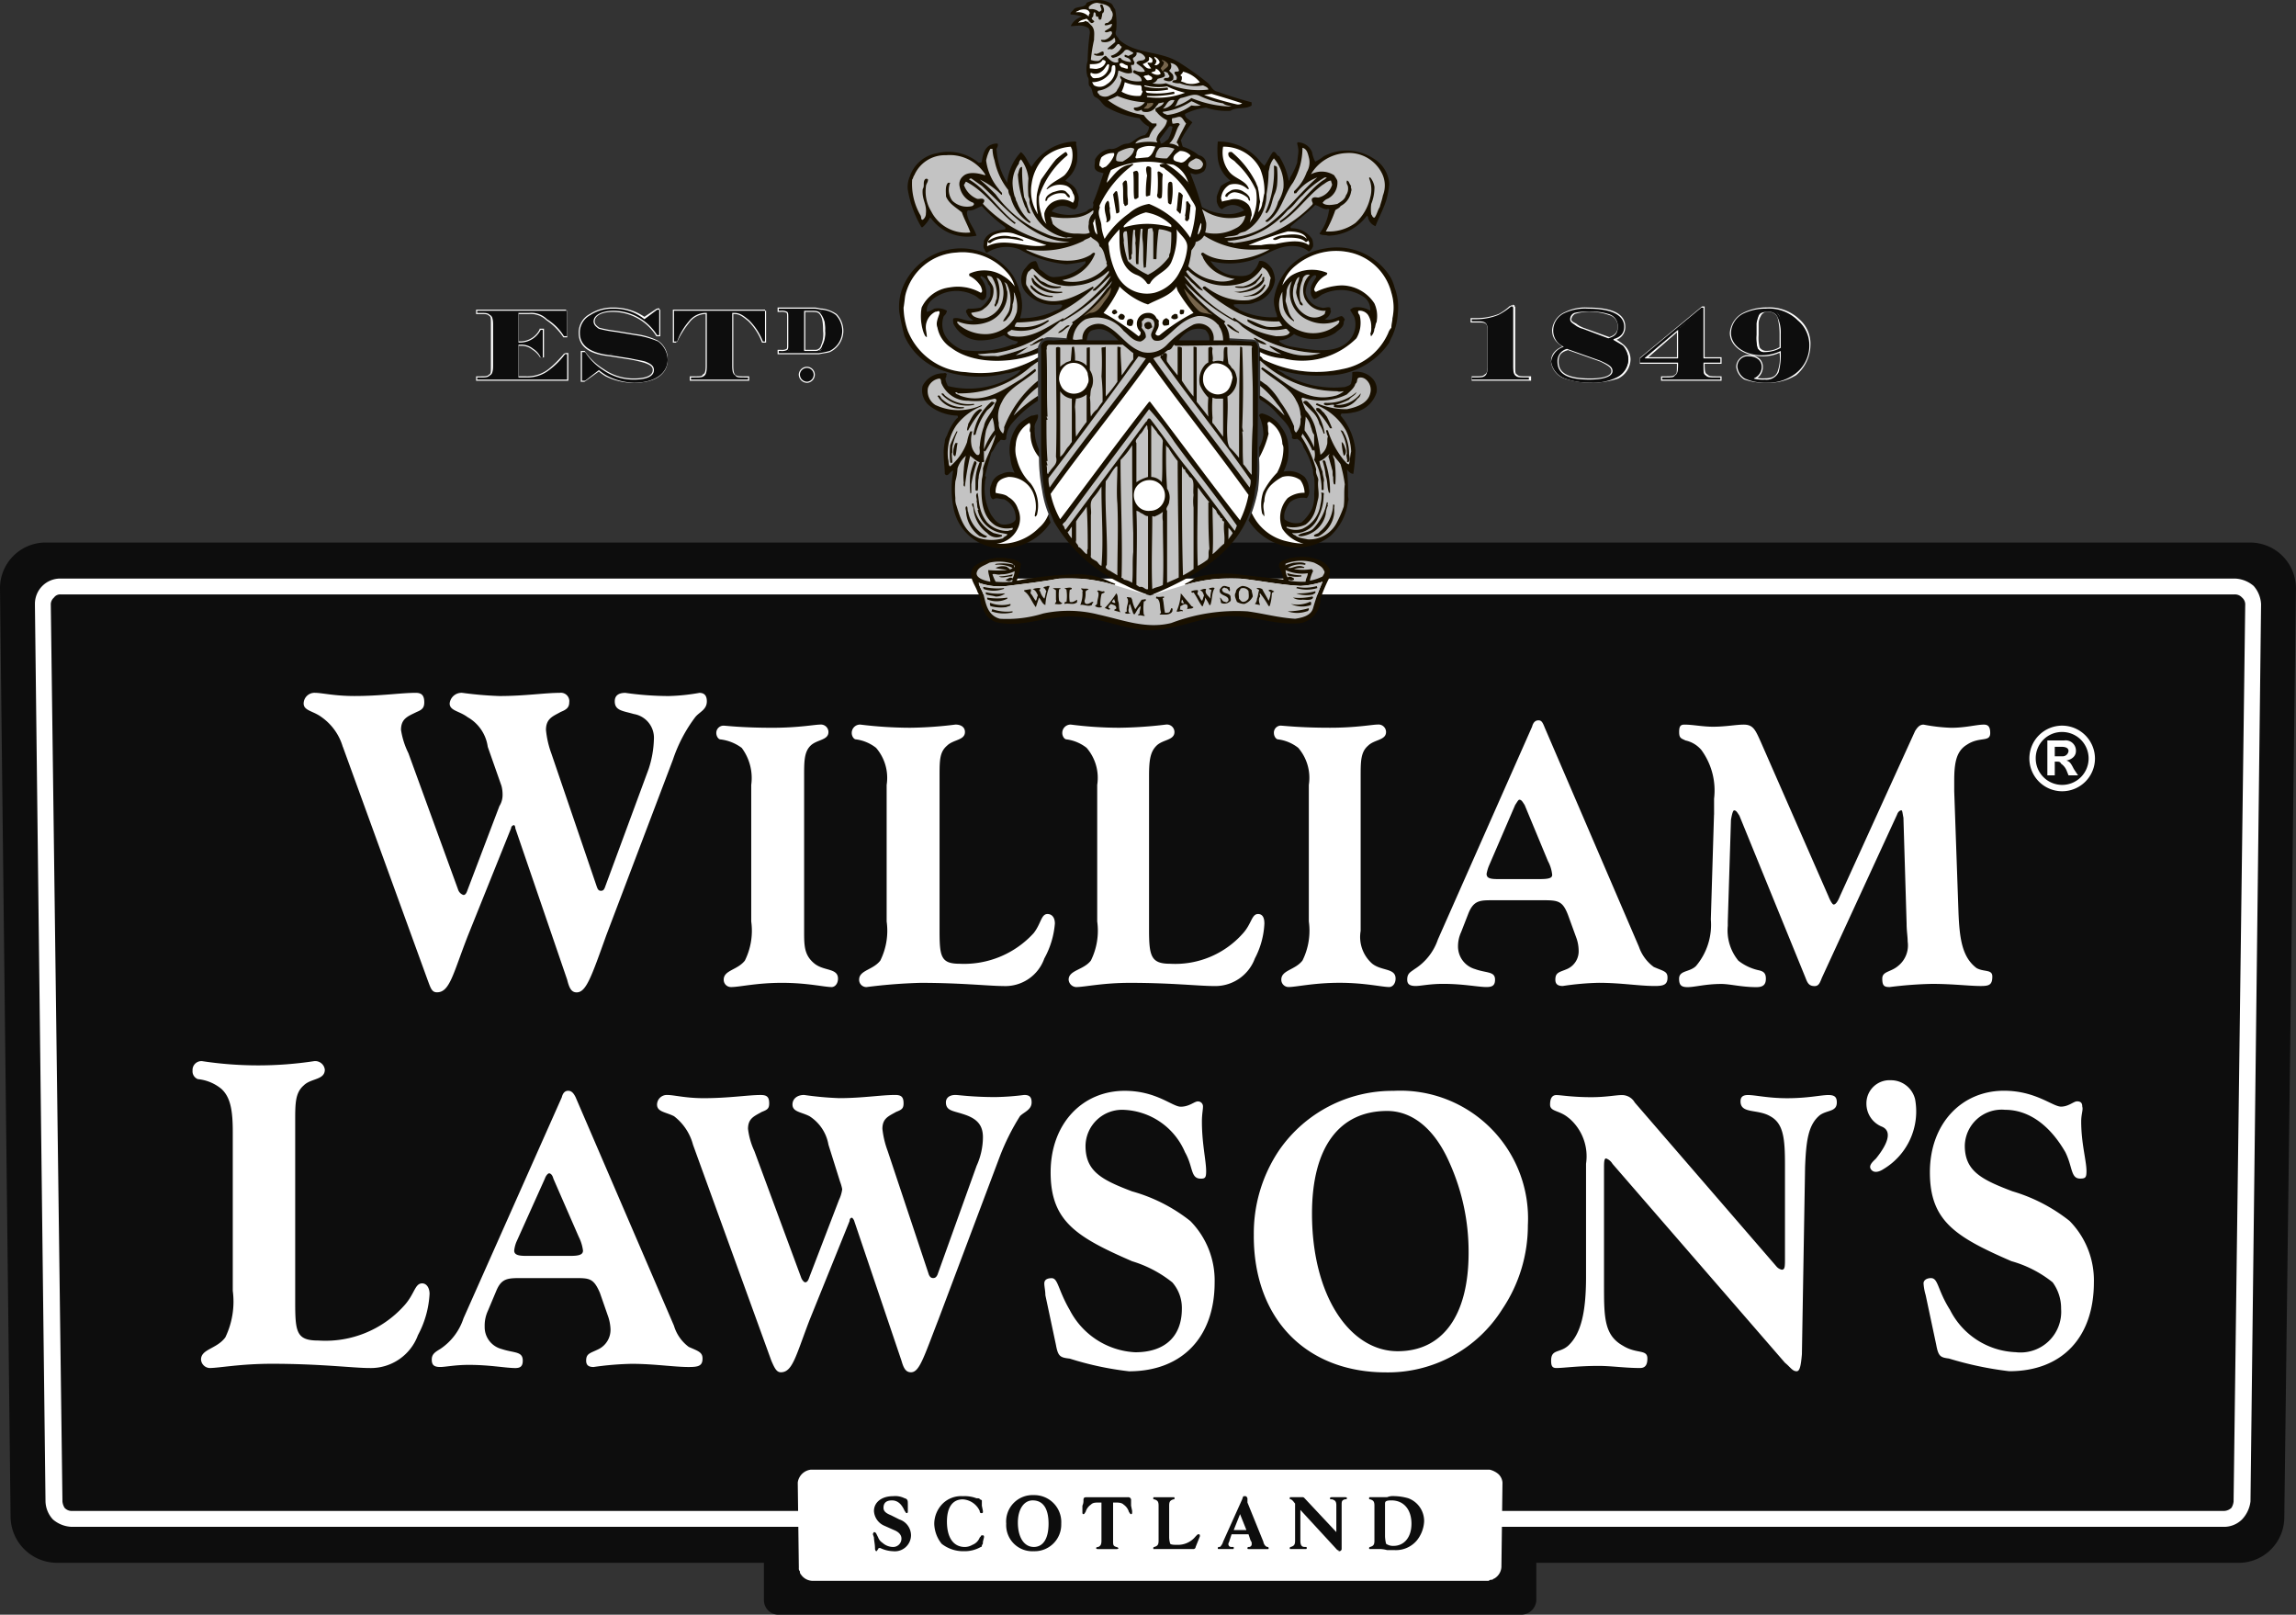<svg xmlns="http://www.w3.org/2000/svg" width="138.045" height="97.054" viewBox="0 0 138.045 97.054">
    <rect x="0" y="0" width="138.045" height="97.054" fill="#333333" stroke="none"/>
    <defs>
        <style>
            .cls-2,.cls-3,.cls-4{fill:#0d0d0d}.cls-2,.cls-4{stroke:#fff;stroke-miterlimit:2.613;stroke-width:.138px}.cls-2,.cls-3,.cls-5,.cls-6,.cls-7,.cls-8{fill-rule:evenodd}.cls-5{fill:#fff}.cls-6{fill:#191000}.cls-7{fill:#c3c3c3}.cls-8{fill:#76654c}
        </style>
    </defs>
    <g id="Group_2401" style="mix-blend-mode:luminosity;isolation:isolate">
        <path id="Path_453" d="M251.7 375.507h-5.344v.127h.191c.318 0 .446 0 .573.127.126.064.126.191.126.573v2.481c0 .382 0 .509-.126.573-.127.127-.255.127-.573.127h-.191v.127h5.407v-1.527h-.127a6.741 6.741 0 0 1-.954.954 2.168 2.168 0 0 1-1.4.446h-.509v-1.972h.191a1.109 1.109 0 0 1 .763.255 1.485 1.485 0 0 1 .445.445h.127v-1.59h-.127a1.377 1.377 0 0 1-1.208.763h-.191v-1.781h.7a1.425 1.425 0 0 1 1.082.382 3.87 3.87 0 0 1 1.017 1.017h.127v-1.527z" class="cls-2" transform="translate(-217.662 -356.827)"/>
        <path id="Path_454" d="M251.76 377.034h-.191a3.115 3.115 0 0 0-1.017-1.017 1.346 1.346 0 0 0-1.082-.382h-.636v1.781h.127a1.377 1.377 0 0 0 1.208-.763h.127v1.654h-.127a1.178 1.178 0 0 0-.445-.509 1.109 1.109 0 0 0-.763-.255h-.127v1.972h.508a2.114 2.114 0 0 0 1.337-.446 4.516 4.516 0 0 0 .954-.954h.127v1.527h-5.407v-.127h.191c.318 0 .446 0 .573-.127.126-.064.191-.191.191-.573v-2.481c0-.382-.065-.509-.191-.573-.127-.127-.255-.127-.573-.127h-.191v-.127h5.407v1.527zm-4.517-1.4c.191.127.191.255.191.636v2.608c0 .382 0 .509-.191.637h1.082v-3.881zm2.736 1.463a1.144 1.144 0 0 1-.573.382 1.8 1.8 0 0 1 .573.382v-.761zm1.336 1.59a4.619 4.619 0 0 1-.572.509 1.764 1.764 0 0 1-.573.318h1.145v-.827zm-1.081-3.053a3.226 3.226 0 0 1 1.017.827v-.827z" class="cls-3" transform="translate(-217.662 -356.827)"/>
        <path id="Path_455" d="M258.784 375.413h-.127l-.763.509a3.168 3.168 0 0 0-1.845-.573 2.415 2.415 0 0 0-1.4.382 1.181 1.181 0 0 0-.636 1.081c0 .764.572 1.209 1.845 1.337l1.208.191a8.283 8.283 0 0 1 .827.191c.381.127.572.254.572.508 0 .382-.445.573-1.208.573a3.166 3.166 0 0 1-1.845-.573 3.754 3.754 0 0 1-1.145-1.081h-.127v1.718h.127l.89-.637a3.2 3.2 0 0 0 .445.318 3.711 3.711 0 0 0 1.654.382c1.272 0 1.972-.509 1.972-1.336a1.25 1.25 0 0 0-.573-1.082 4.256 4.256 0 0 0-1.336-.382l-1.146-.19a7.38 7.38 0 0 1-1.018-.191c-.191-.127-.318-.255-.318-.445 0-.382.445-.637 1.146-.637a3.14 3.14 0 0 1 2.671 1.463h.127v-1.527z" class="cls-2" transform="translate(-219.151 -356.796)"/>
        <path id="Path_456" d="M258.784 376.939h-.127a3.114 3.114 0 0 0-2.608-1.463c-.7 0-1.209.255-1.209.637 0 .191.127.318.318.445a7.38 7.38 0 0 0 1.018.191l1.146.19a5.414 5.414 0 0 1 1.4.382 1.417 1.417 0 0 1 .573 1.082c0 .826-.764 1.4-2.036 1.4a3.778 3.778 0 0 1-1.654-.445 3.2 3.2 0 0 1-.445-.318l-.827.637h-.191v-1.718h.191a3.482 3.482 0 0 0 1.081 1.081 3.166 3.166 0 0 0 1.845.573c.764 0 1.208-.191 1.208-.573 0-.255-.191-.382-.509-.508-.19-.064-.636-.127-.89-.191l-1.208-.191c-1.208-.128-1.845-.573-1.845-1.337a1.181 1.181 0 0 1 .636-1.081 2.415 2.415 0 0 1 1.4-.382 2.832 2.832 0 0 1 1.845.636l.763-.573h.127v1.527zm-2.862.191a3.363 3.363 0 0 1-1.082-.255.668.668 0 0 1-.318-.572 1.016 1.016 0 0 1 .191-.509 1.147 1.147 0 0 0-.572 1.017 1.1 1.1 0 0 0 .509.891 4.246 4.246 0 0 0 1.336.382l1.017.128a3.83 3.83 0 0 1 1.145.254.589.589 0 0 1 .446.572.692.692 0 0 1-.064.318.992.992 0 0 0 .382-.764c0-.7-.573-1.081-1.717-1.272l-1.272-.191zm-1.022 1.97a2.766 2.766 0 0 1-.636-.572v1.017l.636-.445zm3.118-3.053l.381.382v-.7l-.381.318z" class="cls-3" transform="translate(-219.151 -356.796)"/>
        <path id="Path_457" d="M266.512 375.507h-5.471v1.845h.127a5.576 5.576 0 0 1 .763-1.208 1.3 1.3 0 0 1 .955-.509h.127v3.181c0 .382-.064.509-.191.573-.064.127-.191.127-.573.127h-.191v.127h3.435v-.127h-.193c-.381 0-.508 0-.636-.127-.064-.064-.127-.191-.127-.573v-3.181h.127c.318 0 .508.127.89.445a3.621 3.621 0 0 1 .827 1.272h.127v-1.845z" class="cls-2" transform="translate(-220.517 -356.827)"/>
        <path id="Path_458" d="M266.512 377.352h-.127a3.621 3.621 0 0 0-.827-1.272c-.382-.318-.572-.445-.89-.445h-.127v3.181c0 .382.064.509.191.573.064.127.191.127.572.127h.191v.127h-3.435v-.127h.191c.382 0 .509 0 .636-.127.064-.064.127-.191.127-.573v-3.181h-.127a1.3 1.3 0 0 0-.955.509 3.752 3.752 0 0 0-.7 1.208h-.191v-1.845h5.471v1.845zm-5.28-.954a2.533 2.533 0 0 1 .636-.764h-.636v.764zm2.926 3.117a.822.822 0 0 1-.127-.509v-3.371h-.831v3.308c0 .318-.064.445-.255.573zm1.017-3.881a3.633 3.633 0 0 1 .891.827v-.827z" class="cls-3" transform="translate(-220.517 -356.827)"/>
        <path id="Path_459" d="M270.385 377.894v-2.418h.318c.382 0 .509 0 .636.127.191.191.255.509.255 1.082a1.757 1.757 0 0 1-.127.89.424.424 0 0 1-.445.318h-.636zm-.955-.382c0 .191 0 .254-.064.318a.691.691 0 0 1-.382.063h-.127v.127h2.418c.254-.064.445-.064.636-.127a1.35 1.35 0 0 0 .763-1.208 1.406 1.406 0 0 0-.381-.955 1.874 1.874 0 0 0-.827-.318c-.191 0-.255-.064-.509-.064h-2.1v.127h.127a.688.688 0 0 1 .382.064c.064.064.064.127.064.382v1.59z" class="cls-3" transform="translate(-222.037 -356.796)"/>
        <path id="Path_460" d="M270.385 377.894v-2.418h.318c.382 0 .509 0 .636.127.191.191.255.509.255 1.082a1.757 1.757 0 0 1-.127.89.424.424 0 0 1-.445.318h-.636m-.955-.382c0 .191 0 .254-.064.318a.691.691 0 0 1-.382.063h-.127v.127h2.418c.254-.064.445-.064.636-.127a1.35 1.35 0 0 0 .763-1.208 1.406 1.406 0 0 0-.381-.955 1.874 1.874 0 0 0-.827-.318c-.191 0-.255-.064-.509-.064h-2.1v.127h.127a.688.688 0 0 1 .382.064c.064.064.064.127.064.382v1.59z" class="cls-4" transform="translate(-222.037 -356.796)"/>
        <path id="Path_461" d="M269.431 375.922c0-.255 0-.318-.064-.382a.688.688 0 0 0-.382-.064h-.127v-.127h2.1c.255 0 .382.064.509.064a1.616 1.616 0 0 1 .827.318 1.406 1.406 0 0 1 .381.955 1.35 1.35 0 0 1-.763 1.208 5.469 5.469 0 0 1-.636.127h-2.418v-.127h.127a.691.691 0 0 0 .382-.063c.064-.064.064-.127.064-.318v-1.59zm0-.446a.539.539 0 0 1 .127.382v1.654c0 .254-.064.318-.127.382h.636v-2.418zm1.208 2.418h.445a.4.4 0 0 0 .382-.318 1.684 1.684 0 0 0 .191-.89 1.454 1.454 0 0 0-.318-1.082c-.127-.127-.255-.127-.636-.127h-.318v2.418zm1.082-1.208a2.23 2.23 0 0 1-.191 1.018.875.875 0 0 1-.254.191.738.738 0 0 0 .636-.255 1.3 1.3 0 0 0-.255-2.036.683.683 0 0 0-.382-.127c.318.127.445.509.445 1.209z" class="cls-3" transform="translate(-222.037 -356.796)"/>
        <path id="Path_462" d="M270.883 379.771a.426.426 0 0 0-.445.382.435.435 0 0 0 .445.445.426.426 0 0 0 .382-.445.411.411 0 0 0-.382-.382z" class="cls-2" transform="translate(-222.344 -357.656)"/>
        <path id="Path_463" d="M271.265 380.153a.426.426 0 0 1-.382.445.435.435 0 0 1-.445-.445.426.426 0 0 1 .445-.382.411.411 0 0 1 .382.382zm-.7 0a.3.3 0 0 0 .318.318.486.486 0 0 0 .127-.318.331.331 0 0 0-.127-.255.292.292 0 0 0-.318.255z" class="cls-3" transform="translate(-222.344 -357.656)"/>
        <path id="Path_464" d="M323.126 375.191h-.191a3.315 3.315 0 0 1-.7.509 3.732 3.732 0 0 1-1.463.254h-.191v.127h.509c.382 0 .508.127.508.509v2.162c0 .382-.063.509-.19.573-.127.127-.255.127-.573.127h-.191v.127h3.435v-.127h-.255c-.318 0-.445 0-.572-.127-.127-.064-.127-.191-.127-.573v-3.562z" class="cls-2" transform="translate(-232.092 -356.766)"/>
        <path id="Path_465" d="M323.062 378.753c0 .382.064.509.127.573.127.127.255.127.635.127h.191v.127h-3.435v-.127h.191c.382 0 .509 0 .636-.127.064-.064.127-.191.127-.573v-2.162c0-.382-.127-.509-.509-.509h-.445v-.127h.191a3.623 3.623 0 0 0 1.4-.254 3.95 3.95 0 0 0 .764-.509h.127v3.562zm-.509-3.117a3.25 3.25 0 0 1-1.081.446c.191.064.254.255.254.573v2.226c0 .318-.063.445-.254.573h1.208c-.127-.127-.127-.191-.127-.509v-3.308z" class="cls-3" transform="translate(-232.092 -356.766)"/>
        <path id="Path_466" d="M328.427 376.558a1.582 1.582 0 0 1-.445-.255c-.255-.127-.318-.191-.318-.318a.524.524 0 0 1 .254-.382 2.632 2.632 0 0 1 .89-.127 3.211 3.211 0 0 1 1.209.191.749.749 0 0 1 .572.764c0 .381-.191.572-.572.7l-1.591-.572zm1.845.636a.744.744 0 0 0 .637-.763c0-.7-.7-1.082-2.163-1.082a2.632 2.632 0 0 0-1.336.254 1.231 1.231 0 0 0-.764 1.018c0 .445.191.7.7 1.017-.509.191-.763.445-.763.891a1.147 1.147 0 0 0 .763.954 5.093 5.093 0 0 0 3.18 0 1.246 1.246 0 0 0 .7-1.081 1.121 1.121 0 0 0-.382-.827 2.859 2.859 0 0 0-.573-.382zm-.763 1.273c.509.254.7.381.7.636 0 .318-.445.509-1.336.509-1.336 0-1.972-.318-1.972-1.081 0-.446.191-.637.636-.764l1.972.7z" class="cls-3" transform="translate(-233.258 -356.796)"/>
        <path id="Path_467" d="M328.427 376.558a1.582 1.582 0 0 1-.445-.255c-.255-.127-.318-.191-.318-.318a.524.524 0 0 1 .254-.382 2.632 2.632 0 0 1 .89-.127 3.211 3.211 0 0 1 1.209.191.749.749 0 0 1 .572.764c0 .381-.191.572-.572.7l-1.591-.572m1.845.636a.744.744 0 0 0 .637-.763c0-.7-.7-1.082-2.163-1.082a2.632 2.632 0 0 0-1.336.254 1.231 1.231 0 0 0-.764 1.018c0 .445.191.7.7 1.017-.509.191-.763.445-.763.891a1.147 1.147 0 0 0 .763.954 5.093 5.093 0 0 0 3.18 0 1.246 1.246 0 0 0 .7-1.081 1.121 1.121 0 0 0-.382-.827 2.859 2.859 0 0 0-.573-.382m-.763 1.273c.509.254.7.381.7.636 0 .318-.445.509-1.336.509-1.336 0-1.972-.318-1.972-1.081 0-.446.191-.637.636-.764l1.972.7z" class="cls-4" transform="translate(-233.258 -356.796)"/>
        <path id="Path_468" d="M330.829 377.576a1.34 1.34 0 0 1 .318.827 1.246 1.246 0 0 1-.7 1.081 3.313 3.313 0 0 1-1.59.318 4.432 4.432 0 0 1-1.527-.255 1.279 1.279 0 0 1-.827-1.017 1.073 1.073 0 0 1 .764-.891 1.048 1.048 0 0 1-.636-1.017 1.157 1.157 0 0 1 .7-1.018 2.9 2.9 0 0 1 1.4-.254c1.4 0 2.163.382 2.163 1.082 0 .381-.191.636-.7.763.318.191.446.255.636.382zm-2.862-.7c-.509-.127-.7-.381-.7-.7a.686.686 0 0 1 .127-.446 1.105 1.105 0 0 0-.636.891.9.9 0 0 0 .445.763 4.236 4.236 0 0 0 .764.382l1.4.509a4.128 4.128 0 0 1 .764.381.58.58 0 0 1 .191.445.349.349 0 0 1-.128.318c.382-.255.573-.445.573-.827 0-.444-.318-.763-1.145-1.081l-1.654-.636zm-.509.891a.749.749 0 0 0-.573.764c0 .763.636 1.081 1.909 1.081.891 0 1.4-.191 1.4-.509 0-.255-.19-.382-.763-.636l-1.972-.7zm2.481-.636c.445-.127.572-.318.572-.7a.748.748 0 0 0-.572-.764 2.992 2.992 0 0 0-1.146-.127 2.887 2.887 0 0 0-.89.064.4.4 0 0 0-.255.382c0 .127.064.191.255.318a1.281 1.281 0 0 0 .508.255l1.527.572z" class="cls-3" transform="translate(-233.243 -356.796)"/>
        <path id="Path_469" d="M335.442 378.324h-1.972l1.972-1.717v1.717zm2.545 0h-1.018v-3.054h-.064l-3.69 3.054v.254h2.226v.191c0 .382 0 .509-.127.573-.126.127-.254.127-.572.127h-.255v.127h3.5v-.127h-.255c-.318 0-.445 0-.572-.127-.128-.064-.191-.191-.191-.573v-.191h1.018v-.254z" class="cls-3" transform="translate(-234.548 -356.781)"/>
        <path id="Path_470" d="M335.442 378.324h-1.972l1.972-1.717v1.717m2.545 0h-1.018v-3.054h-.064l-3.69 3.054v.254h2.226v.191c0 .382 0 .509-.127.573-.126.127-.254.127-.572.127h-.255v.127h3.5v-.127h-.255c-.318 0-.445 0-.572-.127-.128-.064-.191-.191-.191-.573v-.191h1.018v-.254z" class="cls-4" transform="translate(-234.548 -356.781)"/>
        <path id="Path_471" d="M337.971 378.578h-1.018v.191c0 .382 0 .509.127.573.126.127.254.127.572.127h.318v.127h-3.5v-.127h.191c.382 0 .509 0 .572-.127.127-.064.191-.191.191-.573v-.191h-2.29v-.254l3.69-3.054h.127v3.054h1.018v.254zm-2.545-1.971l-2.035 1.717h2.035v-1.717zm.127-.127v2.42c0 .318 0 .446-.191.573h1.209c-.127-.127-.127-.191-.127-.509v-3.18l-.891.7z" class="cls-3" transform="translate(-234.532 -356.781)"/>
        <path id="Path_472" d="M342.918 377.7a1.592 1.592 0 0 1-.89.255.536.536 0 0 1-.445-.255 2.4 2.4 0 0 1-.064-.764v-.7a.92.92 0 0 1 .127-.446.5.5 0 0 1 .509-.318.639.639 0 0 1 .636.382 3.99 3.99 0 0 1 .127 1.017v.827zm0 .318a2.51 2.51 0 0 1-.127 1.145c-.127.318-.382.445-.827.445a1.962 1.962 0 0 1-.636-.064.742.742 0 0 0 .445-.7c0-.381-.318-.635-.764-.635a.654.654 0 0 0-.7.635.964.964 0 0 0 .445.7 3.572 3.572 0 0 0 1.273.191 3.091 3.091 0 0 0 1.781-.445 2.34 2.34 0 0 0 .827-1.718 1.887 1.887 0 0 0-.636-1.527 2.542 2.542 0 0 0-1.909-.7 3.033 3.033 0 0 0-1.4.318 1.414 1.414 0 0 0-.763 1.145c0 .764.827 1.337 1.909 1.337a2.249 2.249 0 0 0 1.081-.255v.127z" class="cls-3" transform="translate(-235.853 -356.796)"/>
        <path id="Path_473" d="M342.918 377.7a1.592 1.592 0 0 1-.89.255.536.536 0 0 1-.445-.255 2.4 2.4 0 0 1-.064-.764v-.7a.92.92 0 0 1 .127-.446.5.5 0 0 1 .509-.318.639.639 0 0 1 .636.382 3.99 3.99 0 0 1 .127 1.017v.827m0 .318a2.51 2.51 0 0 1-.127 1.145c-.127.318-.382.445-.827.445a1.962 1.962 0 0 1-.636-.064.742.742 0 0 0 .445-.7c0-.381-.318-.635-.764-.635a.654.654 0 0 0-.7.635.964.964 0 0 0 .445.7 3.572 3.572 0 0 0 1.273.191 3.091 3.091 0 0 0 1.781-.445 2.34 2.34 0 0 0 .827-1.718 1.887 1.887 0 0 0-.636-1.527 2.542 2.542 0 0 0-1.909-.7 3.033 3.033 0 0 0-1.4.318 1.414 1.414 0 0 0-.763 1.145c0 .764.827 1.337 1.909 1.337a2.249 2.249 0 0 0 1.081-.255v.127z" class="cls-4" transform="translate(-235.853 -356.796)"/>
        <path id="Path_474" d="M342.918 377.894a2.679 2.679 0 0 1-1.145.255c-1.018 0-1.845-.573-1.845-1.337a1.342 1.342 0 0 1 .7-1.145 3.035 3.035 0 0 1 1.4-.318 2.452 2.452 0 0 1 1.909.7 1.937 1.937 0 0 1 .7 1.527 2.113 2.113 0 0 1-.89 1.718 2.76 2.76 0 0 1-1.718.509 2.952 2.952 0 0 1-1.273-.255.964.964 0 0 1-.445-.7.62.62 0 0 1 .7-.635c.445 0 .764.254.764.635a.744.744 0 0 1-.509.7 2.386 2.386 0 0 0 .7.064.807.807 0 0 0 .827-.445 3.978 3.978 0 0 0 .127-1.145v-.127zm-2.163-2.1a1.232 1.232 0 0 0-.636 1.017q0 .859 1.146 1.146a1.814 1.814 0 0 1-.318-1.209 1.738 1.738 0 0 1 .318-1.146 1.215 1.215 0 0 0-.509.191zm.573 3.053c0-.317-.127-.508-.382-.508a.5.5 0 0 0-.509.508c0 .255.127.382.382.573.064 0 .127.064.191.064h.064a.738.738 0 0 0 .255-.636zm1.59-1.972a2.231 2.231 0 0 0-.191-1.017.556.556 0 0 0-.572-.318c-.318 0-.509.064-.573.254a4.053 4.053 0 0 0-.127.446v.7a2.4 2.4 0 0 0 .064.764.426.426 0 0 0 .445.255 1.955 1.955 0 0 0 .954-.255v-.827zm.127-.508v.572a2.386 2.386 0 0 1 .064.7 6.027 6.027 0 0 1-.127 1.4 1.144 1.144 0 0 1-.382.573 1.283 1.283 0 0 0 .955-.7 2 2 0 0 0 .446-1.336 2.448 2.448 0 0 0-.509-1.527 1.477 1.477 0 0 0-.827-.509 1.665 1.665 0 0 1 .382.827z" class="cls-3" transform="translate(-235.853 -356.796)"/>
        <path id="Path_475" d="M346.049 392.8H213.411a2.744 2.744 0 0 0-2.672 2.735l.636 55.854a2.8 2.8 0 0 0 2.736 2.736h42.559v2.227a.87.87 0 0 0 .89.89h44.658a.91.91 0 0 0 .891-.89v-2.227h42.3a2.744 2.744 0 0 0 2.672-2.736l.7-55.854a2.755 2.755 0 0 0-2.735-2.735z" class="cls-3" transform="translate(-210.739 -360.189)"/>
        <path id="Path_476" d="M344.966 451.53a.682.682 0 0 0 .445-.19.9.9 0 0 0 .128-.382v-.064l.7-53.882a.55.55 0 0 0-.191-.382.578.578 0 0 0-.446-.191h-130.73a.453.453 0 0 0-.381.191.55.55 0 0 0-.191.382l.7 53.882v.064a.9.9 0 0 0 .127.382.577.577 0 0 0 .445.19h129.394zm0 .955H215.572a1.828 1.828 0 0 1-1.145-.445 1.658 1.658 0 0 1-.445-1.081l-.636-53.882v-.064a1.521 1.521 0 0 1 1.527-1.527H345.6a1.83 1.83 0 0 1 1.146.445 1.807 1.807 0 0 1 .445 1.082v.064l-.636 53.882a1.9 1.9 0 0 1-.509 1.081 1.536 1.536 0 0 1-1.081.445z" class="cls-5" transform="translate(-211.246 -360.711)"/>
        <path id="Path_477" d="M316.59 411.33v-.954a4.121 4.121 0 0 0-.763-2.927 1.73 1.73 0 0 0-.955-.573c-.255-.127-.382-.127-.382-.508 0-.318.064-.445.318-.445.509 0 1.082.127 1.718.127.764 0 1.4-.127 1.845-.127.573 0 .7.318 1.018 1.017l4.072 9.288c.127.318.254.509.317.509.127 0 .254-.191.382-.509l4.517-9.923c.127-.191.255-.382.508-.382a10.409 10.409 0 0 0 1.655.191c.89 0 1.527-.191 1.972-.191.254 0 .381.127.381.508 0 .573-.636.191-1.4.7-.636.382-.764 1.082-.764 2.163v.636l.255 7.252c.064 1.717.255 2.735 1.082 3.371.445.255.954.064.954.509 0 .508-.191.573-.7.573-.7 0-1.655-.128-2.927-.128a24.125 24.125 0 0 0-2.544.191c-.318 0-.446-.063-.446-.508s.508-.382.954-.763a1.578 1.578 0 0 0 .573-1.463c0-.318-.064-.636-.064-1.081l-.191-6.362c-.064-.318-.064-.445-.127-.445s-.191.064-.255.255l-4.516 9.8c-.127.318-.191.509-.446.509-.382 0-.445-.255-.573-.573l-3.944-9.67c-.127-.191-.19-.318-.318-.318q-.094 0-.19.573l-.191 6.107v.254a2.866 2.866 0 0 0 .636 2.1 3.023 3.023 0 0 0 1.209.573c.318.064.445.191.445.509 0 .381-.191.508-.573.508-.891 0-1.59-.191-2.1-.191-.954 0-1.59.191-2.036.191-.382 0-.509-.127-.509-.508 0-.509.636-.382 1.018-.763a3.84 3.84 0 0 0 .89-2.8l.191-6.3zm-57.89-1.781a3.027 3.027 0 0 0-.572-2.227 2.688 2.688 0 0 0-1.273-.509c-.127 0-.255-.191-.255-.382a.435.435 0 0 1 .445-.445c.127 0 1.082.127 2.926.127 1.591 0 2.545-.191 2.863-.191a.454.454 0 0 1 .509.445c0 .508-.7.445-1.082.827s-.381.955-.381 1.845v9.288c0 .891 0 1.463.636 1.972.573.446 1.4.255 1.4.891 0 .318-.191.508-.381.508-.445 0-1.464-.254-2.99-.254s-2.544.254-3.053.254a.435.435 0 0 1-.446-.445c0-.573.827-.573 1.272-1.146a4.034 4.034 0 0 0 .382-2.353v-8.207zm46.948-3.5q.1-.382.382-.382c.191 0 .255.127.382.445l5.662 13.168a2.507 2.507 0 0 0 .89 1.209c.573.255.827.255.827.636 0 .445-.255.509-.764.509-.954 0-2.036-.191-3.371-.191a16.726 16.726 0 0 0-2.163.191c-.318 0-.446-.128-.446-.382 0-.445.255-.445.7-.636a1.165 1.165 0 0 0 .7-1.145 2.311 2.311 0 0 0-.127-.7l-.509-1.4c-.318-.827-.573-.891-1.463-.891h-3.054c-.763 0-1.145 0-1.463.764l-.446 1.145a2.032 2.032 0 0 0-.19.891 1.412 1.412 0 0 0 1.018 1.336c.7.255 1.208.127 1.208.636 0 .317-.127.445-.508.445-.509 0-1.4-.191-2.609-.191-.827 0-1.336.128-1.654.128-.382 0-.509-.128-.509-.382 0-.382.191-.445.445-.636a3.392 3.392 0 0 0 1.4-1.781l5.662-12.787zm.445 9.16c.573 0 .764-.064.764-.255a2.185 2.185 0 0 0-.255-.826l-1.4-3.372c-.126-.191-.191-.318-.317-.318-.064 0-.127.127-.255.318l-1.591 3.69a2.646 2.646 0 0 0-.126.445c0 .255.191.318.7.318zm-13.868-5.662a2.762 2.762 0 0 0-.636-2.227 2.482 2.482 0 0 0-1.209-.509c-.127 0-.255-.191-.255-.382a.425.425 0 0 1 .382-.445c.191 0 1.145.127 2.99.127 1.59 0 2.544-.191 2.862-.191a.454.454 0 0 1 .509.445c0 .508-.7.445-1.082.827-.445.382-.445.955-.445 1.845v9.288a2.137 2.137 0 0 0 .7 1.972c.573.446 1.4.255 1.4.891 0 .318-.191.508-.382.508-.446 0-1.464-.254-2.99-.254s-2.608.254-3.053.254a.435.435 0 0 1-.445-.445c0-.573.827-.573 1.272-1.146a4.034 4.034 0 0 0 .382-2.353v-8.207zm-12.723 0a2.758 2.758 0 0 0-.637-2.227 2.476 2.476 0 0 0-1.208-.509c-.127 0-.255-.191-.255-.382a.5.5 0 0 1 .509-.508 23.144 23.144 0 0 0 2.926.191 25.238 25.238 0 0 0 2.8-.191.454.454 0 0 1 .509.445c0 .508-.7.445-1.082.827s-.446.891-.446 1.845v9.224c0 1.591.127 2.036 1.273 2.036a5.434 5.434 0 0 0 4.389-1.845c.509-.572.509-1.145.891-1.145q.382 0 .382.573a4.972 4.972 0 0 1-.573 2.1 2.536 2.536 0 0 1-2.481 1.655c-.89 0-2.544-.191-5.025-.191-1.654 0-2.735.254-3.244.254a.478.478 0 0 1-.446-.445c0-.573.89-.573 1.336-1.146a4.034 4.034 0 0 0 .382-2.353v-8.207zm59.989-1.59a1.972 1.972 0 1 1-1.972-1.972 1.982 1.982 0 0 1 1.972 1.972zm-3.562 0a1.59 1.59 0 1 0 1.59-1.59 1.575 1.575 0 0 0-1.59 1.59zm1.972 1.017l-.127-.318a.933.933 0 0 0-.318-.381c-.064-.127-.127-.127-.318-.127h-.064v.826h-.445v-2.1h1.018a.62.62 0 0 1 .7.636c0 .318-.255.509-.573.573.191.064.255.127.446.508l.254.382zm-.382-1.145a.358.358 0 0 0 .382-.318c0-.191-.191-.255-.445-.255h-.382v.573zm-70.677 1.718a2.759 2.759 0 0 0-.636-2.227 2.479 2.479 0 0 0-1.208-.509c-.127 0-.255-.191-.255-.382a.5.5 0 0 1 .509-.508 24.884 24.884 0 0 0 2.99.191 23.406 23.406 0 0 0 2.736-.191c.381 0 .572.191.572.445 0 .508-.7.445-1.081.827-.446.382-.446.891-.446 1.845v9.224c0 1.591.064 2.036 1.208 2.036a5.66 5.66 0 0 0 4.453-1.845c.446-.572.446-1.145.827-1.145.255 0 .446.191.446.573a5.191 5.191 0 0 1-.636 2.1 2.485 2.485 0 0 1-2.481 1.655c-.827 0-2.544-.191-4.962-.191a32.532 32.532 0 0 0-3.244.254.435.435 0 0 1-.446-.445c0-.573.827-.573 1.272-1.146a4.034 4.034 0 0 0 .382-2.353v-8.207zm-32.7-2.29a3.317 3.317 0 0 0-1.272-1.781c-.509-.382-1.081-.382-1.081-.827a.654.654 0 0 1 .7-.636c.382 0 1.146.191 2.354.191 1.59 0 2.8-.191 3.69-.191.382 0 .509.191.509.573 0 .318-.127.445-.445.572-.509.255-.954.382-.954 1.082a4.789 4.789 0 0 0 .445 1.4l2.99 8.206a.5.5 0 0 0 .318.318c.126 0 .19-.127.254-.318l1.909-5.025a1.259 1.259 0 0 0 .191-.7 2.048 2.048 0 0 0-.064-.509l-.827-2.354a2.429 2.429 0 0 0-1.209-1.781c-.509-.382-1.081-.382-1.081-.827a.716.716 0 0 1 .763-.636 21.785 21.785 0 0 0 2.227.191c1.527 0 2.736-.191 3.626-.191a.506.506 0 0 1 .573.573c0 .318-.191.445-.509.572-.445.255-.89.382-.89 1.082a5.629 5.629 0 0 0 .318 1.4l2.735 8.016c.064.19.127.255.255.255s.191-.065.255-.255l2.608-7.062a6.194 6.194 0 0 0 .318-1.781 1.447 1.447 0 0 0-1.208-1.527c-.636-.191-1.145-.191-1.145-.763 0-.318.191-.509.636-.509a18.769 18.769 0 0 0 2.609.191 12 12 0 0 0 1.845-.191c.318 0 .446.191.446.509 0 .508-.446.635-.7.954a8.948 8.948 0 0 0-1.336 2.545l-4.008 10.56c-.891 2.481-1.209 3.435-1.781 3.435-.318 0-.446-.254-.573-.763l-3.117-9.1a.278.278 0 0 0-.064-.191.2.2 0 0 0-.191.191l-2.609 6.488c-.89 2.29-1.081 3.371-1.845 3.371-.318 0-.381-.254-.572-.763l-5.09-14zm95.169 32.953a3.269 3.269 0 0 1-.127-.7c0-.191.191-.318.445-.318.446 0 .382.7 1.146 1.908a4.621 4.621 0 0 0 3.944 2.545 2.445 2.445 0 0 0 2.736-2.609 2.638 2.638 0 0 0-.509-1.59 6.954 6.954 0 0 0-2.48-1.272c-3.371-1.464-4.9-2.418-4.9-5.344s1.909-4.9 4.453-4.9c1.908 0 2.926.955 3.435.955.445 0 .764-.318.955-.318.254 0 .318.127.318.318.064.191-.064.445-.064.89 0 1.336.318 2.354.318 2.99 0 .382-.064.445-.382.445-.572 0-.445-.7-.89-1.59-.954-1.654-2.227-2.544-3.626-2.544a2.215 2.215 0 0 0-2.418 2.162c0 1.527 1.018 2.036 2.863 2.736a10.127 10.127 0 0 1 3.435 1.781 5.087 5.087 0 0 1 1.463 3.69c0 3.308-1.909 5.344-5.089 5.344a20.608 20.608 0 0 1-3.626-.763c-.509-.065-.636-.127-.764-.827l-.636-2.99zm-2.606-10.11c.827.382-.127 1.59-.382 1.908-.191.191-.509.446-.255.7s.7-.064.7-.064a4.036 4.036 0 0 0 1.909-4.2 1.492 1.492 0 0 0-1.464-1.145 1.388 1.388 0 0 0-1.463 1.4 1.487 1.487 0 0 0 .955 1.4zm-18.83-.509c-.573-.508-1.145-.382-1.145-.827q0-.573.381-.573c.254 0 .955.127 2.1.127.891 0 1.463-.127 1.845-.127a.88.88 0 0 1 .764.445l8.524 9.86a.581.581 0 0 0 .318.191c.191 0 .191-.191.191-.7v-5.537c0-1.59-.064-2.545-.891-2.99-.763-.446-1.781-.127-1.781-.89 0-.254.127-.382.446-.382.445 0 1.209.191 2.354.191 1.272 0 2.036-.191 2.481-.191.381 0 .508.127.508.445 0 .572-.572.446-1.017.763-.7.573-.827 1.527-.891 3.118l-.191 11.259c-.063.7-.127 1.018-.318 1.018-.254 0-.381-.255-.7-.509l-10.37-11.959a.747.747 0 0 0-.383-.323c-.127 0-.127.255-.127.637v6.934c0 1.972 0 3.053 1.145 3.69.827.508 1.463.191 1.463.764 0 .381-.127.572-.445.572-.89 0-1.717-.127-2.48-.127-1.273 0-2.1.127-2.545.127-.254 0-.318-.127-.318-.445 0-.7.509-.445 1.018-.89.763-.7 1.081-1.972 1.081-4.135v-6.807a3.014 3.014 0 0 0-1.017-2.736zm-18.957 7.061a8.938 8.938 0 0 1 1.527-5.153 8.278 8.278 0 0 1 6.871-3.562 7.68 7.68 0 0 1 8.079 8.079 9.015 9.015 0 0 1-1.527 5.026 8.12 8.12 0 0 1-7 3.817c-4.772 0-7.952-3.18-7.952-8.207zm8.651 6.935c2.672 0 4.262-2.1 4.262-5.916a13.018 13.018 0 0 0-1.145-5.407c-.891-2.036-2.227-3.118-3.753-3.118-2.863 0-4.517 2.163-4.517 6.171 0 4.963 2.29 8.27 5.153 8.27zm-21.184-3.372c0-.254-.064-.508-.064-.7s.127-.318.445-.318c.381 0 .381.7 1.081 1.908a4.7 4.7 0 0 0 3.944 2.545c1.781 0 2.8-.955 2.8-2.609a2.329 2.329 0 0 0-.572-1.59 7.2 7.2 0 0 0-2.418-1.272c-3.371-1.464-4.9-2.418-4.9-5.344s1.909-4.9 4.453-4.9c1.909 0 2.863.955 3.371.955s.827-.318 1.018-.318a.3.3 0 0 1 .318.318c0 .191-.064.445-.064.89 0 1.336.255 2.354.255 2.99 0 .382-.064.445-.318.445-.636 0-.446-.7-.955-1.59a4.18 4.18 0 0 0-3.626-2.544 2.2 2.2 0 0 0-2.354 2.162c0 1.527.955 2.036 2.8 2.736a9.911 9.911 0 0 1 3.5 1.781 5.084 5.084 0 0 1 1.463 3.69c0 3.308-1.972 5.344-5.153 5.344a18.88 18.88 0 0 1-3.562-.763c-.573-.065-.7-.127-.827-.827l-.636-2.99zm-21.185-9.038a3.187 3.187 0 0 0-1.145-1.718c-.509-.255-1.018-.255-1.018-.7a.588.588 0 0 1 .636-.573c.382 0 1.081.191 2.163.191 1.527 0 2.671-.191 3.435-.191.382 0 .509.127.509.509 0 .317-.127.382-.446.508-.445.255-.827.382-.827 1.018a4.376 4.376 0 0 0 .382 1.336l2.8 7.57c.063.191.191.318.254.318.127 0 .191-.127.255-.318l1.782-4.643a2.088 2.088 0 0 0 .19-.636 2.586 2.586 0 0 0-.127-.446l-.7-2.227a2.543 2.543 0 0 0-1.146-1.718c-.508-.255-1.017-.255-1.017-.7 0-.318.255-.573.7-.573a19.84 19.84 0 0 0 2.1.191c1.4 0 2.544-.191 3.371-.191.381 0 .508.127.508.509 0 .317-.127.382-.445.508-.445.255-.827.382-.827 1.018a5.439 5.439 0 0 0 .318 1.336l2.48 7.443c.064.127.128.191.255.191s.191-.064.255-.191l2.354-6.552a4.2 4.2 0 0 0 .382-1.717c0-.764-.382-1.146-1.209-1.4-.572-.191-1.017-.191-1.017-.7 0-.255.191-.445.573-.445.19 0 1.017.127 2.417.127a15.6 15.6 0 0 0 1.718-.127c.318 0 .445.127.445.445 0 .446-.445.572-.7.827a13.894 13.894 0 0 0-1.209 2.417l-3.69 9.8c-.89 2.289-1.145 3.18-1.654 3.18-.318 0-.445-.254-.573-.7l-2.862-8.461c-.064-.064-.064-.127-.127-.127s-.127.064-.127.191l-2.418 5.98c-.827 2.163-1.017 3.117-1.718 3.117-.255 0-.381-.254-.572-.7l-4.708-12.976zm-7.888-2.862q.1-.382.382-.382c.191 0 .318.127.445.382l5.916 13.741a2.454 2.454 0 0 0 .89 1.272c.573.254.827.318.827.7 0 .445-.255.508-.827.508-.89 0-2.1-.191-3.435-.191a18.553 18.553 0 0 0-2.29.191c-.318 0-.445-.127-.445-.382 0-.445.255-.445.764-.7a1.3 1.3 0 0 0 .7-1.209 2.7 2.7 0 0 0-.127-.7l-.509-1.463c-.382-.891-.636-.891-1.527-.891H244.9c-.827 0-1.209 0-1.527.764l-.508 1.208a2.127 2.127 0 0 0-.191.955 1.358 1.358 0 0 0 1.017 1.336c.764.254 1.273.127 1.273.7 0 .318-.127.445-.445.445-.573 0-1.527-.191-2.8-.191-.827 0-1.4.127-1.718.127-.381 0-.509-.127-.509-.446s.191-.445.509-.636a3.525 3.525 0 0 0 1.4-1.845l5.916-13.3zm.509 9.542c.509 0 .764-.064.764-.318a2.553 2.553 0 0 0-.255-.827l-1.527-3.5c-.064-.255-.191-.318-.255-.318s-.191.127-.255.318l-1.717 3.817a1.963 1.963 0 0 0-.127.509c0 .255.255.318.7.318zm-20.293-7.443c0-1.273-.127-2.1-.7-2.609a2.635 2.635 0 0 0-1.4-.573.5.5 0 0 1-.318-.508.534.534 0 0 1 .573-.573 22.428 22.428 0 0 0 6.743 0 .582.582 0 0 1 .636.509c0 .636-.827.509-1.272.954-.509.446-.509 1.082-.509 2.163v10.814c0 1.845.064 2.354 1.4 2.354a6.355 6.355 0 0 0 5.153-2.1c.636-.7.636-1.336 1.081-1.336.255 0 .445.255.445.636a5.9 5.9 0 0 1-.7 2.48 3.015 3.015 0 0 1-2.926 1.972c-.955 0-2.927-.255-5.853-.255-1.908 0-3.181.255-3.753.255a.548.548 0 0 1-.509-.509c0-.636.954-.636 1.463-1.336a4.954 4.954 0 0 0 .446-2.8v-9.542z" class="cls-5" transform="translate(-213.533 -362.369)"/>
        <path id="Path_478" d="M271.043 461.975h40.842a1.279 1.279 0 0 1 .508.255.785.785 0 0 1 .255.509v.064l-.064 5.025a.862.862 0 0 1-.446.7c-.064 0-.064.064-.127.064a.235.235 0 0 0-.191.064h-40.65a.861.861 0 0 1-.7-.381.234.234 0 0 1-.064-.191.234.234 0 0 1-.064-.191v-.064l-.064-5.025v-.064a.9.9 0 0 1 .763-.764z" class="cls-5" transform="translate(-222.313 -373.636)"/>
        <path id="Path_479" d="M271.229 462.607h-.064c-.064 0-.127.064-.191.127-.064 0-.064.127-.064.191l.064 5.025v.128a.35.35 0 0 0 .318.191h40.65l.064-.064a.342.342 0 0 0 .19-.255l.064-5.025c0-.128-.064-.191-.127-.191 0-.064-.064-.127-.191-.127h-40.713z" class="cls-5" transform="translate(-222.436 -373.759)"/>
        <path id="Path_480" d="M305.785 467.114c-.064 0-.064 0-.064-.063a.063.063 0 0 1 .064-.064c.191-.064.254-.127.254-.381v-2.1c0-.254-.064-.318-.254-.382-.064 0-.064 0-.064-.064s0-.064.064-.064h1.015a.941.941 0 0 1 .445-.064 3.223 3.223 0 0 1 .827.127 1.456 1.456 0 0 1 .955 1.4 1.982 1.982 0 0 1-.445 1.145 1.646 1.646 0 0 1-1.336.572h-.446a1.791 1.791 0 0 0-.509-.064zm.955-.318a.742.742 0 0 0 .445.127c.636 0 1.081-.508 1.081-1.335s-.445-1.4-1.208-1.4c-.318 0-.382.064-.382.191v1.972a2.232 2.232 0 0 0 .064.445zm-2.99-2.29c0-.254-.065-.318-.255-.382-.126 0-.126 0-.126-.064s.064-.064.126-.064h.764c.064 0 .127 0 .127.064s-.064.064-.127.064c-.191.064-.191.127-.191.382v2.608a.137.137 0 0 1-.127.127c-.064 0-.064 0-.064-.064h-.064l-2.226-2.417v1.845c0 .254.064.381.254.381.127 0 .127 0 .127.064s0 .063-.127.063h-.827c-.064 0-.064 0-.064-.063a.063.063 0 0 1 .064-.064c.191-.064.255-.127.255-.381v-2.227c-.064-.064-.127-.191-.255-.255-.064 0-.064 0-.064-.064s0-.064.064-.064h.636c.126 0 .126 0 .19.064l1.909 2.036v-1.59zm-6.426 2.1c0 .064-.064.127-.064.19a.169.169 0 0 0 .191.191h.127v.064c0 .063 0 .063-.064.063h-.764c-.127 0-.127 0-.127-.063a.063.063 0 0 1 .064-.064h.064a.682.682 0 0 0 .191-.317l1.145-2.545c.064-.191.064-.191.127-.191.127 0 .127 0 .191.127v.255l.955 2.354a.479.479 0 0 0 .127.254.223.223 0 0 0 .127.064.063.063 0 0 1 .064.064c0 .063 0 .063-.064.063h-1.082c-.127 0-.127 0-.127-.063a.063.063 0 0 1 .064-.064.169.169 0 0 0 .191-.191.233.233 0 0 0-.064-.19l-.127-.382h-1.017l-.127.382zm1.018-.636l-.382-.955-.381.955zm-5.535 1.145c-.063 0-.063 0-.063-.063a.063.063 0 0 1 .063-.064c.191-.064.255-.127.255-.381v-2.1c0-.254-.064-.318-.255-.382-.063 0-.063 0-.063-.064s0-.064.063-.064h1.146c.064 0 .064 0 .064.064s0 .064-.064.064c-.191.064-.255.127-.255.382v1.908a1.37 1.37 0 0 0 .064.381c.064.064.255.064.445.064a1.359 1.359 0 0 0 1.082-.508l.064-.064c.064-.064.064-.064.127-.064a.062.062 0 0 1 .064.064v.064l-.127.318-.127.317a.136.136 0 0 1-.127.127h-2.354zm-2.481-.508c0 .254 0 .317.191.381a.218.218 0 0 1 .127.064c0 .063-.063.063-.127.063h-1.081c-.064 0-.127 0-.127-.063 0 0 0-.064.127-.064.127-.064.191-.127.191-.381v-2.29h-.064c-.318 0-.445 0-.573.127a.811.811 0 0 0-.318.445c-.063.064-.063.126-.127.126s-.063-.063-.063-.126v-.382a.7.7 0 0 0 .063-.318c0-.191.065-.191.255-.191h2.417a.169.169 0 0 1 .191.191v.318l.064.317v.065c0 .064 0 .126-.064.126s-.064-.063-.127-.126a.81.81 0 0 0-.318-.445c-.127-.127-.318-.127-.572-.127h-.064v2.29zm-4.771-2.736a1.621 1.621 0 0 1 1.654 1.718 1.6 1.6 0 0 1-1.654 1.654 1.569 1.569 0 0 1-1.654-1.654 1.587 1.587 0 0 1 1.654-1.718zm0 3.117c.573 0 .891-.508.891-1.4s-.318-1.4-.955-1.4c-.509 0-.89.509-.89 1.336 0 .891.381 1.463.954 1.463zm-3.117-.127c0 .064 0 .127-.064.127a1.971 1.971 0 0 1-1.018.255 2.1 2.1 0 0 1-1.336-.445 2 2 0 0 1-.446-1.208 1.737 1.737 0 0 1 .509-1.209 1.584 1.584 0 0 1 1.208-.446 2.022 2.022 0 0 1 .827.127c.127 0 .191 0 .191.064a.223.223 0 0 1 .127.064v.318l.064.317v.065a.062.062 0 0 1-.064.064c-.064 0-.127 0-.127-.128a1.2 1.2 0 0 0-1.018-.7c-.636 0-.954.509-.954 1.336 0 .954.382 1.527 1.081 1.527a.921.921 0 0 0 .446-.127.767.767 0 0 0 .445-.445l.064-.064c0-.064.064-.064.127-.064a.062.062 0 0 1 .064.064v.064l-.064.255c0 .064 0 .19-.064.19zm-6.489-2.036c0-.508.445-.89 1.146-.89a1.257 1.257 0 0 1 .7.127.222.222 0 0 1 .127.064c.064.064.064.127.064.382v.317c0 .065 0 .128-.064.128s-.064-.064-.127-.128c-.191-.445-.446-.636-.763-.636s-.509.127-.509.446c0 .19.127.318.446.445l.508.254a1.011 1.011 0 0 1 .7.955.973.973 0 0 1-1.081.954 1.928 1.928 0 0 1-.764-.19h-.064a.062.062 0 0 0-.064.063c-.064.064-.064.127-.127.127a.222.222 0 0 1-.064-.127c0-.318-.064-.508-.064-.7l-.064-.191a.222.222 0 0 1 .064-.127c.064 0 .064 0 .127.064l.127.255a.636.636 0 0 0 .255.318.976.976 0 0 0 .636.254.5.5 0 0 0 .508-.508c0-.191-.127-.382-.445-.509l-.572-.255a1.025 1.025 0 0 1-.636-.891z" class="cls-3" transform="translate(-223.403 -374.004)"/>
        <path id="Path_481" d="M286.194 373.226a4.717 4.717 0 0 1-1.336.446 7.937 7.937 0 0 0 .763-.509 10.229 10.229 0 0 1-1.845.573c-.445-.064-.89.064-1.209-.127.318 0 .636-.064 1.018-.064a7.21 7.21 0 0 0 3.944-1.908h.127a10.2 10.2 0 0 0 2.99-2.418 1.142 1.142 0 0 1-.318.446 7.988 7.988 0 0 1-2.1 2.036l.064.064a1.6 1.6 0 0 0-.382.89s.127.064.064.064l-.827.064c-.254 0-.572-.064-.7.191-.127.127-.064.255-.064.382v5.981c0 .636.064 1.336.127 1.972 0 .127.064.317.064.508a6.712 6.712 0 0 0 .318 1.209c.063.191.191.445.254.636a9.306 9.306 0 0 0 4.263 3.817 11.013 11.013 0 0 0 1.527.636c2.8-1.145 5.344-2.671 6.107-5.344a4.059 4.059 0 0 1 .127-.446c.064-.318.064-.573.127-.763a3.633 3.633 0 0 0 .064-.827c.064-2.545.064-5.089.064-7.57-.064-.191-.127-.318-.254-.318-.509 0-.954-.064-1.463-.064a1.919 1.919 0 0 0-.318-1.018c0-.064.064-.064.064-.127a9.319 9.319 0 0 1-2.036-1.781 2.088 2.088 0 0 1-.382-.509 12.047 12.047 0 0 0 2.99 2.29c.127-.064.317.191.445.318a8.2 8.2 0 0 0 4.708 1.59 3.043 3.043 0 0 1-1.845 0c-.445-.127-.827-.318-1.209-.445v.064a4.285 4.285 0 0 0 .7.446 10.519 10.519 0 0 1-1.336-.382v.255a4.155 4.155 0 0 0 1.463.382 4.62 4.62 0 0 0 4.39-1.209 1.83 1.83 0 0 0 .191-1.4c-.064-.064-.127-.191-.064-.254a.618.618 0 0 1 .572.254 1.333 1.333 0 0 1 .191.764.8.8 0 0 1-.064.381c.064 0 0 .127.064.127a.687.687 0 0 0 .191-.445c.064-.127.064-.318.127-.382a1.841 1.841 0 0 0-.127-1.146 2.393 2.393 0 0 0-1.972-1.081 3.857 3.857 0 0 0-1.527.382c-.127 0-.064-.064-.127-.127a1.469 1.469 0 0 1 .764-.891c0-.064.064-.064 0-.127a2.373 2.373 0 0 0-2.163.191 2.2 2.2 0 0 0-.509.573 2.31 2.31 0 0 1 .827-1.209 3.8 3.8 0 0 1 3.5-.7 3.313 3.313 0 0 1 2.227 2.354 3.045 3.045 0 0 1 .064 1.527c0 .191-.064.318-.064.573a.852.852 0 0 0-.191.318 3.731 3.731 0 0 1-2.736 2.163 7.176 7.176 0 0 1-4.771-.572c-.064-.064-.127-.191-.255-.191v.254a6.978 6.978 0 0 0 4.707 1.845c.127.063.255 0 .382 0a1.575 1.575 0 0 1-.445.254c-1.846.509-3.054-.827-4.39-1.654-.064-.064-.127 0-.127.064.7.636 1.718 1.082 2.1 1.908a1.806 1.806 0 0 1 .254.827s.064.191 0 .255a1.082 1.082 0 0 1-.254.826c-.127-.064-.127-.255-.127-.381a6.666 6.666 0 0 0-.827-1.464 4.166 4.166 0 0 0-.827-1.017c-.127-.064-.255-.191-.382-.255v.318a5.411 5.411 0 0 1 1.017 1.081 2.626 2.626 0 0 1 .446.7 9.892 9.892 0 0 0-.827-.764 5.5 5.5 0 0 0-.636-.446c-.064 0-.064.127-.064.127l.064.127a3.6 3.6 0 0 1 .954.764c.318.382.764.7.891 1.209a.477.477 0 0 1 .064.318c.064.127.255.064.318.064a.789.789 0 0 1 .381.509 4.607 4.607 0 0 1 .573 1.4.808.808 0 0 0 .064.382 5.415 5.415 0 0 1 0 1.017 2.021 2.021 0 0 1-.127.891 2.623 2.623 0 0 1-.636.827 1.163 1.163 0 0 1-1.018-.191.9.9 0 0 1 .064-.572 1.6 1.6 0 0 1 .254-.445 1.193 1.193 0 0 1 1.018-.255.61.61 0 0 0 .127-.572 1.158 1.158 0 0 0-.254-.7 1.449 1.449 0 0 0-1.272-.318 3.114 3.114 0 0 0 .255-.7 3.454 3.454 0 0 0 0-1.145 1.976 1.976 0 0 0-.382-.827 1.938 1.938 0 0 0-1.145-.827c-.127 0-.191.064-.191.127a2.889 2.889 0 0 1 .255 1.145 1.81 1.81 0 0 1-.255.764 17.573 17.573 0 0 1-.064 2.481 8 8 0 0 1-.573 1.909 3.528 3.528 0 0 0 2.1 1.527 3.275 3.275 0 0 0 2.8-.573 3.361 3.361 0 0 0 1.081-2.1c.064-.064 0-.255 0-.318a13.3 13.3 0 0 0-.064-1.59c.064.064.191.255.382.255a11.45 11.45 0 0 0 .127-1.4 3.725 3.725 0 0 0-.891-2.1.2.2 0 0 1 .064-.127 2.606 2.606 0 0 0 .7-.064 1.732 1.732 0 0 0 1.4-1.209.99.99 0 0 0-.191-.763 1.292 1.292 0 0 0-1.272-.445 2.389 2.389 0 0 1-.064.636c0 .127-.191.191-.382.255a5.965 5.965 0 0 1-3.626-.764c-.127-.127-.382-.191-.446-.318a7.746 7.746 0 0 0 2.991.382 4.525 4.525 0 0 0 3.753-1.972c.064-.191.191-.382.255-.573a3.7 3.7 0 0 0 .254-1.145 3.331 3.331 0 0 0-.191-1.59 2.623 2.623 0 0 0-.254-.636 3.8 3.8 0 0 0-3.881-1.718 3.848 3.848 0 0 0-2.1 1.017 3.661 3.661 0 0 0-1.018 2.037 1.762 1.762 0 0 0 .064.572c0 .127.127.318.127.509a4.616 4.616 0 0 1-2.289-.445c-.064-.127-.318-.127-.318-.318.445-.064.89.064 1.272-.126a1.618 1.618 0 0 0 1.208-1.337 1.658 1.658 0 0 0-.191-.7c-.19-.254-.445-.508-.763-.445a1.322 1.322 0 0 1-.382.636c-.318.382-.954.255-1.4.191a2 2 0 0 1-1.145-.827 4.65 4.65 0 0 0 2.29 0c1.018-.255 1.717-1.018 2.863-.891a1.4 1.4 0 0 1 .763.318.635.635 0 0 0 .255-.318 1.083 1.083 0 0 0-.064-.445 1.482 1.482 0 0 0-1.272-.636c0-.064-.064-.064 0-.127.508-.446 1.018-.827 1.463-1.272.254.063.445.254.7.254.127-.064.191.065.127.065a2.984 2.984 0 0 1-.573 1.4c.127.126.382.064.509.126a2.963 2.963 0 0 0 2.353-1.208.222.222 0 0 1 .064.127.713.713 0 0 0 .445.509c.191-.509.446-.954.636-1.527a4.824 4.824 0 0 0 .191-1.018 1.913 1.913 0 0 0-.955-1.527 2.957 2.957 0 0 0-2.99-.127 2.235 2.235 0 0 1-.509.318 2.023 2.023 0 0 1-.191-.573.935.935 0 0 0-.7-.572c-.064 0-.191-.064-.191.063.127.509.064.446 0 1.146a4.753 4.753 0 0 1-.382.827c-.064.065-.064.255-.127.255a4.135 4.135 0 0 0-.573-1.463c-.191-.064-.191-.318-.382-.255-.191.255-.318.573-.508.827l-.191-.191a3.213 3.213 0 0 0-2.545-1.272h-.064a5.421 5.421 0 0 0 0 1.017 1.929 1.929 0 0 0 .764 1.336 2.575 2.575 0 0 0-.573.318 4.387 4.387 0 0 0-.255.636v.318c.064.191.127.381.318.445a1.151 1.151 0 0 1 .573-.254.952.952 0 0 1 .763.318 2.116 2.116 0 0 1-1.4.19 3.049 3.049 0 0 1-1.145-.381 19.121 19.121 0 0 0-.7-2.037c.127 0 .191.065.318.065a.949.949 0 0 0 .509-.191.69.69 0 0 0 .127-.509.536.536 0 0 0-.446-.446 2.772 2.772 0 0 0-.955-.509c-.064-.126-.064-.254-.127-.381a6.3 6.3 0 0 1 .7-1.082c-.191-.191-.446-.254-.446-.509a3.756 3.756 0 0 1 1.273-.381 3.868 3.868 0 0 0 1.463.191c.382-.255.89-.064 1.272-.318v-.191c-.7-.191-1.336-.382-2.036-.636-.318-.064-.382-.318-.572-.508a18.036 18.036 0 0 0-1.782-1.273c-1.145-.7-2.544-.445-3.562-1.336-.064-.191-.317-.255-.191-.573a4.352 4.352 0 0 0-.064-1.272c-.127-.127-.127-.318-.317-.382a1.55 1.55 0 0 0-1.4 0c-.064.318-.572.191-.763.382-.064.127-.255.191-.191.318a2.711 2.711 0 0 1 .7.127 1.066 1.066 0 0 0-.7.572c.382 0 .7-.126 1.081.127a.476.476 0 0 1 .064.318 14.3 14.3 0 0 0-.127 1.654 1.611 1.611 0 0 0 0 .955c.127.127 0 .445.127.572.191.127.127.509.318.636.318.127.382.382.636.573a5.523 5.523 0 0 0 2.036.7 1.506 1.506 0 0 0 .572.509.661.661 0 0 1-.254.509c-.446.064-.7.445-1.018.508-.445 0-.636.382-1.081.318a1.227 1.227 0 0 0-.891.636c0 .255-.064.382 0 .573.127.191.318.191.509.254-.191.573-.382 1.209-.636 1.782.064.127 0 .19 0 .317a.55.55 0 0 0-.382.191 2.668 2.668 0 0 1-2.1 0 .794.794 0 0 1 .763-.318c.255 0 .382.191.636.191a.384.384 0 0 0 .191-.381.753.753 0 0 0-.064-.637c-.064-.318-.382-.509-.7-.7l.127-.127a1.789 1.789 0 0 0 .573-1.017 3.106 3.106 0 0 0-.064-1.082c.064-.063 0-.126-.064-.126a3.187 3.187 0 0 0-2.609 1.527c-.254-.318-.318-.636-.636-.891a3.1 3.1 0 0 0-.826 1.845 4.247 4.247 0 0 1-.637-1.972c-.064-.064.127-.191.064-.382a.8.8 0 0 0-.382.065c-.381.126-.508.572-.572 1.017 0 .064-.127.064-.191.064a2.846 2.846 0 0 0-2.481-.573 2.1 2.1 0 0 0-1.654 1.4 1.614 1.614 0 0 0-.127.764 6.547 6.547 0 0 0 .827 2.29h.063a1.968 1.968 0 0 0 .445-.573c.064 0 .127.127.191.191a2.7 2.7 0 0 0 2.608.89c-.127-.445-.509-.827-.573-1.336a.231.231 0 0 1 .064-.19c.255.063.509-.128.827-.255a8.186 8.186 0 0 0 1.336 1.209c.064.064.127.064.064.191-.509.064-1.081.191-1.272.7 0 .191-.064.318 0 .446.064.064.064.254.191.254a2.165 2.165 0 0 1 1.972-.191 6.9 6.9 0 0 0 2.8.891 7.155 7.155 0 0 0 1.145-.191v.127a2.616 2.616 0 0 1-1.781.827c-.445.064-.636-.255-.954-.445-.127-.127-.127-.382-.254-.509-.382 0-.509.318-.7.509a1.166 1.166 0 0 0 .191 1.463 2.211 2.211 0 0 0 1.908.635c.064 0 .191 0 .191.064-.064.255-.382.255-.572.382a4.956 4.956 0 0 1-1.972.382 2.391 2.391 0 0 0 .063-1.336c0-.191-.126-.318-.126-.445a3.3 3.3 0 0 0-.382-.827 3.8 3.8 0 0 0-6.553.636 3.232 3.232 0 0 0-.255 1.59c.064.382.191 1.018.318 1.463a3.832 3.832 0 0 0 2.418 2.1 6.606 6.606 0 0 0 3.69.127c.318 0 .636-.191.89-.191l-.19.191a5.147 5.147 0 0 1-4.2.764c-.064-.127-.191-.382-.127-.509.064-.064 0-.127.064-.191a.139.139 0 0 0-.191-.064 1.374 1.374 0 0 0-1.272.764 1.187 1.187 0 0 0 .445 1.208 2.879 2.879 0 0 0 1.655.573c.063.127 0 .127-.064.191a3.222 3.222 0 0 0-.573 1.017.683.683 0 0 0-.127.382 3.093 3.093 0 0 0-.064.763c0 .382.064.764.064 1.146.191.254.318-.191.509-.191a6.148 6.148 0 0 0 0 2.163 2.973 2.973 0 0 0 2.608 2.481 3.46 3.46 0 0 0 3.244-1.527s-.318-.954-.572-1.972a23.143 23.143 0 0 1-.127-2.417 2.681 2.681 0 0 1-.255-1.273c-.064-.317.255-.508.191-.827-.127 0-.255.064-.382.064a3.178 3.178 0 0 0-.763.509 2.428 2.428 0 0 0-.509 2.035 2.359 2.359 0 0 0 .255.891 1.036 1.036 0 0 0-.764.064.915.915 0 0 0-.636.636.9.9 0 0 0-.063.572c0 .127.063.318.19.318.191-.127.382 0 .636 0a1.233 1.233 0 0 1 .7 1.208c-.064.191-.382.318-.7.318-.382 0-.573-.318-.764-.572a3.25 3.25 0 0 1-.381-1.972c0-.191.127-.318 0-.382.127-.509.255-.955.381-1.4.191-.191.255-.509.509-.7.064-.191.255.064.382-.127a1.518 1.518 0 0 1 .318-.89 6.79 6.79 0 0 1 1.59-1.4v-.191s0-.127-.064-.064a8.379 8.379 0 0 0-1.4 1.145 5.272 5.272 0 0 1 1.463-1.717V373.8c-.064.064-.127.064-.191.127a6.927 6.927 0 0 1-4.135.763 3.947 3.947 0 0 1-3.5-2.481 4.574 4.574 0 0 1-.255-1.4c.064-.317.064-.573.127-.827a3.363 3.363 0 0 1 3.067-2.482 3.559 3.559 0 0 1 2.99 1.145 2.053 2.053 0 0 1 .509.891 2.2 2.2 0 0 0-.7-.636 2.118 2.118 0 0 0-2.036-.127v.127a1.693 1.693 0 0 1 .7.636c.064.191.127.318 0 .382a2.8 2.8 0 0 0-1.908-.318 2.126 2.126 0 0 0-1.654 1.208 3.068 3.068 0 0 0 .127 1.527c.064.127.064.191.19.254 0-.191-.063-.445-.063-.572a.986.986 0 0 1 .572-.955c.127 0 .254-.127.254.064-.064.254-.254.573-.127.891a1.837 1.837 0 0 0 .827 1.208c1.336 1.018 3.69.954 5.216.318v-.318zm16.731-4.262c-.127.254-.382.509-.318.827a.528.528 0 0 0 .191.509c.255-.065.382-.255.573-.318a2.47 2.47 0 0 1 2.417.191.893.893 0 0 1 .382.763V371a1.412 1.412 0 0 0-1.018-.191l-.191.127c.064.127.191.318.254.445a1.422 1.422 0 0 1-.254 1.336c-.764.955-2.354.636-3.5.445a1.634 1.634 0 0 1-.764-.318v-.064a1.429 1.429 0 0 0 .891-.382 2.471 2.471 0 0 0 2.48-.064c.191-.19.509-.318.509-.636 0-.064.064-.127.064-.191-.064-.064-.064-.127-.191-.191-.317.064-.635.318-1.018.191a.661.661 0 0 0 .382-.509c-.064 0 0-.127-.064-.191-.127-.064-.382.064-.509 0a1.156 1.156 0 0 1-.955-.89 1.528 1.528 0 0 1 .382-.955c.064-.064.255-.191.255 0zm-19.721.445c.19.127.127.446.127.7a2 2 0 0 1-.573.7 3.1 3.1 0 0 1-.764.064c-.064.064-.127.064-.127.191l.064.127a.743.743 0 0 0 .382.382c-.382.127-.763-.191-1.145-.127-.127 0-.064.191-.064.318a1.818 1.818 0 0 0 1.59 1.018 3.532 3.532 0 0 0 1.463-.318 1.665 1.665 0 0 0 .827.382c0 .127-.191.191-.318.191a5.971 5.971 0 0 1-2.99.318 2.206 2.206 0 0 1-.954-.7 1.407 1.407 0 0 1-.191-1.336.542.542 0 0 0 .191-.318 1.042 1.042 0 0 0-.764-.127 1.345 1.345 0 0 1-.445.191c-.063-.509.382-.827.764-1.018a2.289 2.289 0 0 1 2.036 0c.191.064.318.255.509.317.191 0 .191-.127.255-.19a1.446 1.446 0 0 0-.318-1.146c-.064-.064 0-.064 0-.127a.712.712 0 0 1 .445.509zm11.069-9.415a2.285 2.285 0 0 1-.255.7c-.127.064-.255.254-.446.254 0-.126-.064-.19-.064-.254l.573-.764c.064-.064.255 0 .191.064zm2.227 12.787a.737.737 0 0 0-.255-.636 1.228 1.228 0 0 0-.955.064 1.856 1.856 0 0 0-.636.572c.064 0 0-.064.064 0zm-7.38 0h1.909c-.381-.382-.827-.827-1.463-.636-.381.064-.381.381-.445.636z" class="cls-6" transform="translate(-223.787 -352.32)"/>
        <path id="Path_482" d="M304.793 394.663c0 .191-.064.318-.064.508a9.806 9.806 0 0 0-.509 1.209 1.493 1.493 0 0 1-1.145 1.463c-1.655.191-3.118-.573-4.772-.382-1.718.127-3.244 1.018-5.025.764-1.654-.254-3.181-1.017-4.962-.7-1.145.127-2.417.573-3.626.255a1.231 1.231 0 0 1-.763-.826c-.191-.255-.127-.7-.318-.955-.127-.446-.636-.954-.254-1.527a2.634 2.634 0 0 1 2.1-.509 1.171 1.171 0 0 1 .763.318 7.919 7.919 0 0 1-.254 1.018 21.712 21.712 0 0 1 3.562-.382 4.355 4.355 0 0 1 2.036.445l.317.127a.062.062 0 0 1-.063.064 9.477 9.477 0 0 0-3.309-.382c-1.018.191-2.1.318-3.117.445a3.77 3.77 0 0 1-1.718-.191c.064.318.254.509.318.827.127.509.255 1.145.954 1.336a7.347 7.347 0 0 0 2.609-.318 7.267 7.267 0 0 1 3.308.064c1.463.318 2.862.891 4.39.509a11.01 11.01 0 0 1 4.58-.7c.955.127 1.845.382 2.863.445.445-.064.954-.191 1.081-.635a11.7 11.7 0 0 1 .573-1.591 4.955 4.955 0 0 1-1.336.254c-1.209-.064-2.418-.317-3.627-.445a9.836 9.836 0 0 0-3.308.382v-.064a3.368 3.368 0 0 0 .636-.381 6.805 6.805 0 0 1 2.545-.191c.89.127 1.845.191 2.735.317a2.7 2.7 0 0 0-.255-.763c-.064-.382.318-.382.573-.509.827-.191 1.972-.127 2.418.573l.064.127z" class="cls-6" transform="translate(-224.828 -360.397)"/>
        <path id="Path_483" d="M296.188 395.863a9.839 9.839 0 0 1 3.308-.382c1.209.128 2.418.382 3.627.445a4.956 4.956 0 0 0 1.336-.254 11.722 11.722 0 0 0-.573 1.591c-.127.445-.636.572-1.081.636-1.018-.064-1.908-.318-2.863-.445a11.01 11.01 0 0 0-4.58.7c-1.527.382-2.927-.191-4.39-.509a7.268 7.268 0 0 0-3.308-.064 7.344 7.344 0 0 1-2.609.318c-.7-.191-.826-.826-.954-1.336-.064-.318-.255-.509-.318-.827a3.771 3.771 0 0 0 1.717.191c1.017-.127 2.1-.254 3.117-.445a9.479 9.479 0 0 1 3.309.382c.763.254 2.162.636 2.162.636l2.1-.636z" class="cls-7" transform="translate(-224.938 -360.707)"/>
        <path id="Path_484" d="M308.973 394.72c.127.127 0 .255-.064.382a2.743 2.743 0 0 1-.764.255 2.025 2.025 0 0 1 .191-.573c0-.064-.064-.064-.064-.127a3.075 3.075 0 0 1-1.081 0 1.761 1.761 0 0 1 .572-.064c.064 0 .064-.064 0-.064-.255-.127-.508 0-.763.064h-.191a1.413 1.413 0 0 1 1.017-.191.062.062 0 0 0 .064-.064c-.191-.127-.508-.064-.7-.064a4.061 4.061 0 0 0-.445.127c-.064 0-.064.064-.064.127v-.191a2.653 2.653 0 0 1 1.718-.064c.255.127.509.255.573.446z" class="cls-7" transform="translate(-229.39 -360.454)"/>
        <path id="Path_485" d="M285.915 394.477c0 .064 0 .064-.064.127.064 0 0-.191 0-.191a2.757 2.757 0 0 0-1.018-.064c-.064 0-.127.064-.064.064a1.832 1.832 0 0 1 1.018.191s-.127.127-.191.064c0-.064-.127-.064-.127-.127a.9.9 0 0 0-.7.064c.191.064.446.064.7.127a6.882 6.882 0 0 1-1.145 0c0 .255.127.508.127.7-.318-.063-.827-.191-.827-.508.064-.382.446-.445.764-.636a2.589 2.589 0 0 1 1.4.064l.127.127z" class="cls-7" transform="translate(-224.908 -360.465)"/>
        <path id="Path_486" d="M308.019 395.045c0 .191-.127.317-.127.508a5.2 5.2 0 0 1-1.017-.063v-.065a.281.281 0 0 0 .318 0v-.064c-.127-.063-.255-.19-.382-.063a.919.919 0 0 1-.127-.445 2.375 2.375 0 0 0 1.336.191z" class="cls-7" transform="translate(-229.39 -360.588)"/>
        <path id="Path_487" d="M286.145 394.933a1.171 1.171 0 0 1-.127.445c-.127-.126-.254 0-.382.064-.064 0 0 .065.064.065.127.063.191 0 .318-.065 0 .127-.064.065 0 .127a5.42 5.42 0 0 1-1.018 0 3.1 3.1 0 0 1-.191-.445c.127-.064.318.064.509 0a1.763 1.763 0 0 0 .827-.191z" class="cls-7" transform="translate(-225.138 -360.603)"/>
        <path id="Path_488" d="M307.661 395.218v.064a1.762 1.762 0 0 1-.827-.064c0-.064-.064-.127 0-.127a3.222 3.222 0 0 0 .827.127z" class="cls-6" transform="translate(-229.414 -360.634)"/>
        <path id="Path_489" d="M286.11 395.17c0 .127-.064.127-.127.127-.191 0-.509.127-.7 0a3.226 3.226 0 0 0 .827-.127z" class="cls-6" transform="translate(-225.23 -360.649)"/>
        <path id="Path_490" d="M308.745 396.038c-.064 0 0 .064 0 .127a2.166 2.166 0 0 1-1.272 0l.064-.064a2.636 2.636 0 0 0 1.208-.064z" class="cls-6" transform="translate(-229.543 -360.818)"/>
        <path id="Path_491" d="M288.705 396.038a3.714 3.714 0 0 0-.255 1.146c-.191-.064-.255-.318-.382-.445l-.191.573c-.255-.318-.382-.764-.7-.955v-.064l.382-.064c.064.064 0 .127 0 .255.127.127.191.318.318.445.064-.064.064-.255.127-.318-.064-.127-.127-.318-.318-.382a1.085 1.085 0 0 1 .446-.064c.064.064-.127.127 0 .191a1.026 1.026 0 0 0 .255.445c.064-.127.064-.318.127-.445-.064-.064-.064-.191-.191-.191.064-.127.191-.064.255-.127z" class="cls-6" transform="translate(-225.598 -360.818)"/>
        <path id="Path_492" d="M302.356 396.1c0 .064.064.191 0 .255-.064 0-.064-.191-.254-.191-.064-.064-.127 0-.191.064 0 .318.445.191.509.446 0 .127.064.255-.064.318a.481.481 0 0 1-.509.064 2.752 2.752 0 0 0-.064-.318c.127.064.127.254.318.254.064.064.127 0 .191-.064.064-.382-.636-.255-.509-.7.064-.064.127-.191.255-.191s.191.064.318.064z" class="cls-6" transform="translate(-228.434 -360.818)"/>
        <path id="Path_493" d="M285.375 396.181a.062.062 0 0 1-.064.063 1.758 1.758 0 0 1-1.145 0c-.064-.063-.064-.127 0-.127a3.766 3.766 0 0 0 1.208.064z" class="cls-6" transform="translate(-225.004 -360.834)"/>
        <path id="Path_494" d="M301.054 396.189c-.191.318-.127.636-.255 1.018h-.063a2.764 2.764 0 0 0-.255-.445c0 .255-.127.382-.127.509h-.064c-.191-.254-.318-.573-.509-.827-.064.064-.064 0-.127 0v-.063a.807.807 0 0 1 .382-.064c.064.064-.064.191 0 .254.127.128.127.255.255.382.064-.064.064-.191.127-.318-.064-.127-.064-.254-.255-.318.064 0 .255-.127.382-.064-.127.255.127.382.254.573a1.581 1.581 0 0 1 .064-.509c0-.064-.19 0-.126-.127.126 0 .19-.064.317 0z" class="cls-6" transform="translate(-228.024 -360.842)"/>
        <path id="Path_495" d="M289.756 396.2c.064.064-.064.064-.064.064a2.584 2.584 0 0 0 0 .7c.064.063.127.127.191.127-.064.127-.318.064-.445.064 0-.064.127-.127.063-.254v-.573l-.19-.127z" class="cls-6" transform="translate(-226.013 -360.849)"/>
        <path id="Path_496" d="M290.624 396.189c0 .127-.127.064-.127.127a2.583 2.583 0 0 0 0 .7c.191.064.318-.064.446-.127 0 .127 0 .191-.064.191-.191.127-.445 0-.7.064 0-.127.064-.127.127-.127a2.578 2.578 0 0 0 0-.7c0-.064-.064-.064-.127-.127.191 0 .318-.064.445 0z" class="cls-6" transform="translate(-226.182 -360.842)"/>
        <path id="Path_497" d="M304.838 396.26c.127.255.255.446.382.7a1.52 1.52 0 0 0 .127-.509c-.064-.064-.127-.064-.127-.127.127-.064.19 0 .317.064.064.064-.127 0-.127.191a2.672 2.672 0 0 1-.127.7h-.063a5.313 5.313 0 0 0-.509-.764c-.064 0 0 .127 0 .191-.127.127-.064.382 0 .509a2.761 2.761 0 0 1-.318-.064.485.485 0 0 0 .127-.318c.064-.127.064-.318.127-.509 0-.064-.191-.064-.127-.127a.477.477 0 0 1 .318.064z" class="cls-6" transform="translate(-228.945 -360.849)"/>
        <path id="Path_498" d="M291.872 396.26c-.063.064-.191.064-.191.191a1.419 1.419 0 0 1-.063.509c0 .127.063.191.127.191.191 0 .255-.127.382-.127.064.064-.064.064-.064.191-.254.127-.509-.064-.7 0a1.748 1.748 0 0 0 .127-.827c.063 0 0-.064 0-.064l-.064-.064v-.06c.126.064.317 0 .445.064z" class="cls-6" transform="translate(-226.412 -360.849)"/>
        <path id="Path_499" d="M303.913 396.293c0 .127.064.255.064.382a.882.882 0 0 1-.509.445.917.917 0 0 1-.445-.127c-.064-.191-.191-.382-.064-.573 0-.191.191-.318.381-.382a.806.806 0 0 1 .573.255zm-.509-.127c-.064 0-.191 0-.191.127-.126.064-.063.382-.063.509.063.064.126.191.254.191a.33.33 0 0 0 .254-.127c.127-.064.064-.382.064-.509a.35.35 0 0 0-.318-.191z" class="cls-6" transform="translate(-228.655 -360.818)"/>
        <path id="Path_500" d="M292.978 396.422a.062.062 0 0 1 .064.064c-.064.064-.191.064-.191.127a2.389 2.389 0 0 0-.064.7c.064 0 .127 0 .064.064a.421.421 0 0 1-.382-.064c0-.064.127-.064.127-.191 0-.191.127-.446.064-.637l-.064-.064c.064-.127.255.064.382 0z" class="cls-6" transform="translate(-226.627 -360.884)"/>
        <path id="Path_501" d="M308.618 396.433c.064.127-.064.127-.127.191a1.814 1.814 0 0 1-1.018-.064 3.713 3.713 0 0 0 1.145-.127z" class="cls-6" transform="translate(-229.543 -360.895)"/>
        <path id="Path_502" d="M285.41 396.576h.064a.888.888 0 0 1-.573.191c-.191-.064-.381-.064-.572-.127 0-.064-.064-.064 0-.127a3.1 3.1 0 0 0 1.081.064z" class="cls-6" transform="translate(-225.039 -360.91)"/>
        <path id="Path_503" d="M297.488 396.828c.064.127-.127.064-.064.127.064.255.064.573.127.827 0 .063.191 0 .255 0 .064-.064.064-.127.127-.255.127 0 .064.127.064.19-.127.255-.509.191-.764.191 0-.064.127-.064.064-.191-.064-.254 0-.572-.191-.763-.064 0-.127 0-.064-.127.127.064.318 0 .445 0z" class="cls-6" transform="translate(-227.511 -360.972)"/>
        <path id="Path_504" d="M308.444 396.892c-.064.191-.446.127-.636.127a.853.853 0 0 1-.572-.127 3.565 3.565 0 0 0 1.145-.064.062.062 0 0 1 .064.064z" class="cls-6" transform="translate(-229.497 -360.972)"/>
        <path id="Path_505" d="M295.125 397.027a2.031 2.031 0 0 0 .191.573l.382-.573c.127 0 .254-.064.254 0 0 .127-.126.064-.126.127a3.013 3.013 0 0 0 0 .763l.064.064c-.064.064-.255-.064-.382 0-.064-.127.064-.064.064-.127 0-.19.064-.254.064-.445-.191.127-.255.382-.382.508l-.064-.064-.191-.572a.234.234 0 0 0-.064.191c0 .064-.064.191 0 .318 0 .063.127 0 .064.063-.064 0-.255.064-.318-.063a.221.221 0 0 0 .127-.064c-.064-.318.191-.572 0-.827 0-.064.127 0 .255 0l.064.127z" class="cls-6" transform="translate(-227.057 -360.98)"/>
        <path id="Path_506" d="M285.623 396.907v.064a1.4 1.4 0 0 1-1.145.064c-.064 0-.064-.064-.064-.127a3.844 3.844 0 0 0 1.208 0z" class="cls-6" transform="translate(-225.061 -360.987)"/>
        <path id="Path_507" d="M294.007 397.1c.064.191 0 .445.127.636-.127-.064-.255-.064-.381-.127 0-.064.126-.064.126-.127 0-.191-.191-.191-.317-.254-.064.064-.191.127-.127.254.064 0 .064 0 .064.064-.127.064-.191-.064-.318-.064a5.385 5.385 0 0 0 .7-.891c.127.127.064.382.127.509zm-.254-.191c-.065.127-.127.127-.127.191a.232.232 0 0 0 .19.064c0-.127-.063-.127-.063-.255z" class="cls-6" transform="translate(-226.765 -360.926)"/>
        <path id="Path_508" d="M298.867 396.655c.191.254.382.445.573.7l.127.064c-.064.127-.255.064-.382.127 0-.064.064-.127 0-.254-.127-.127-.255 0-.382.064-.063 0 0 .127-.063.191.063.064.19 0 .19.127-.127-.063-.255.064-.381 0a2.969 2.969 0 0 0 .254-1.081l.064.064zm0 .318c0 .064-.064.191 0 .191 0 0 .127.064.127 0-.064-.064-.064-.191-.127-.191z" class="cls-6" transform="translate(-227.809 -360.926)"/>
        <path id="Path_509" d="M308.286 397.414a1.578 1.578 0 0 1-1.208-.064 1.837 1.837 0 0 0 1.145-.127c.127 0 .064.127.064.191z" class="cls-6" transform="translate(-229.467 -361.048)"/>
        <path id="Path_510" d="M285.854 397.366v.064c0 .064-.127.064-.255.127a2.421 2.421 0 0 1-.954-.064c0-.064-.064-.127 0-.191a1.94 1.94 0 0 0 1.208.064z" class="cls-6" transform="translate(-225.1 -361.064)"/>
        <path id="Path_511" d="M308.113 397.761a.136.136 0 0 1-.127.126 1.761 1.761 0 0 1-1.145 0 4.738 4.738 0 0 0 1.272-.19v.064z" class="cls-6" transform="translate(-229.421 -361.141)"/>
        <path id="Path_512" d="M286 397.9v.064a2.205 2.205 0 0 1-1.273-.064c.064-.063 0-.063.064-.127a2.629 2.629 0 0 0 1.209.127z" class="cls-6" transform="translate(-225.122 -361.156)"/>
        <path id="Path_513" d="M299.142 381.278h.318v2.29l-.573-.763c-.127-.064-.064-.255-.064-.382a7.672 7.672 0 0 1 0-1.209.574.574 0 0 0 .318.064zm-7.888.637v.763a10.9 10.9 0 0 0-.636.891c-.064-.573 0-1.208-.064-1.781a3.42 3.42 0 0 1 .064-.509 1.134 1.134 0 0 0 .636-.254v.89zm-.89-.637v2.609c-.064.064-.127.191-.191.255-.191.191-.255.446-.509.636v-3.943a.971.971 0 0 0 .7.445zm8.016-2.036a1.372 1.372 0 0 0-.318 1.209 2.386 2.386 0 0 0 .509.763 6.8 6.8 0 0 0 0 1.146c-.191-.255-.445-.573-.7-.891v-3.244c0-.064-.127-.064-.191-.064v2.99a9 9 0 0 1-.7-.954v-1.972c-.064-.064-.127-.064-.255-.064v1.718a9.629 9.629 0 0 1-.636-.827c-.064-.191.064-.446-.064-.509h-.125c.127-.064.191-.191.318-.191.191-.064.191-.254.318-.318 0 .064.063.064.127.064 1.463 0 2.926-.064 4.453 0 .064 0 .127.064.064.127 0 .89.064 1.845.064 2.736v1.908c-.064 1.018-.064 1.972-.064 2.99-.191-.191-.318-.445-.509-.636-.063-.827 0-1.463-.063-1.972h.063a1.448 1.448 0 0 1-.063-.255q.1-2.385 0-4.771c0-.064-.127-.064-.127-.064-.063 2.227-.063 4.453-.063 6.679a5.828 5.828 0 0 0-.573-.636 1.2 1.2 0 0 1-.127-.509c-.064-.827.064-1.654 0-2.545a1.178 1.178 0 0 0 .573-1.081c-.064-.318-.127-.509-.318-.637a.875.875 0 0 0-.191-.255 4.5 4.5 0 0 1-.064-.954c0-.064-.127-.064-.191 0-.064.255 0 .573-.064.827a.882.882 0 0 0-.573 0 .062.062 0 0 1-.064-.064c.064-.191-.064-.445 0-.7a.137.137 0 0 0-.127-.127l-.127.064v.89c.064-.063-.127.064-.191.127zm-4.962-1.208h-4.453c-.191.127-.064.191-.127.318.064 1.336 0 2.672.064 4.008h-.064a.64.64 0 0 1 .064.191h-.064c0 .827 0 1.654.064 2.48h-.064l.064.255h-.064c.064.191 0 .382.064.509.064 0 .064 0 .064-.064l.064-.064c.191-.318.508-.445.381-.891.064-2.162 0-4.389 0-6.552a.193.193 0 0 1 .255 0v1.145a.878.878 0 0 1 .254-.191c.127-.126.318-.126.382-.19l.064-.764c0-.064.064-.064.127-.064a3.915 3.915 0 0 1 .064.827 1.02 1.02 0 0 1 .7.317v-1.081c.064 0 .191-.064.191 0v1.336a1.171 1.171 0 0 1 .127 1.018c-.127.255-.064.446-.127.636.064.382 0 .764.064 1.146a1.294 1.294 0 0 1 .382-.445 4.348 4.348 0 0 1 .318-.446 12.263 12.263 0 0 0-.064-1.526 14.892 14.892 0 0 0 0-1.718c.127-.064.127 0 .255-.064v2.99a8.436 8.436 0 0 0 .7-.89v-2.1c.063 0 .254 0 .19.127 0 .573.064 1.145.064 1.59.127-.127.509-.764.7-.954v-.382c-.191-.127-.382-.318-.636-.509zm6.616 11.324c-.064.127-.191.254-.255.382v-.7a1.383 1.383 0 0 1 .255.318zm-.955-1.208c.064 0 .064.127.127.127.064.064.064.127.127.191h.064c0 .063 0 .19.127.19-.064.573.064.827 0 1.336-.255.191-.445.446-.7.636.064-.89 0-1.845 0-2.862.064.127.255.191.255.382zM298 386.686a9.538 9.538 0 0 0 .636.827h-.064c0 .955 0 1.845.064 2.8-.128.255.063.573-.191.7a3.54 3.54 0 0 1-.509.318c-.064-1.59 0-3.18 0-4.708.064 0 0 .064.064.064zm-.827-1.146c0 .191.191.255.255.446.382.127.191.7.255 1.081a3.065 3.065 0 0 0 0 .764v3.69a5.614 5.614 0 0 1-.636.382c-.064-2.163-.064-4.326-.064-6.553.064.064.064.191.191.191zm-1.018-1.336a6.51 6.51 0 0 0 .572.827c0 2.354.064 4.644.064 7-.254.126-.445.191-.7.318v-4.325c-.127-.191.127-.318.127-.573a.984.984 0 0 0-.127-.763c-.064-1.018-.064-1.4-.064-2.608.064.064.064.127.127.127zm-.318 4.453c0 1.273.064 2.545 0 3.817-.191.127-.446.127-.636.255-.064-1.463 0-2.926 0-4.389.064 0 .127.063.191 0a1.747 1.747 0 0 0 .446-.255 1.725 1.725 0 0 0 0 .572zm-.382-5.407c.064.191.318.318.382.573-.064.826 0 1.781-.064 2.481a.873.873 0 0 0-.636-.318v-3.118c.127.127.191.255.318.382zm-.509-.064v2.8a2.358 2.358 0 0 0-.7.318v-2.354c-.127-.191.127-.318.191-.509.19-.127.255-.382.445-.573.063.191 0 .127.063.318zm-.445 4.963c.191.064.255.191.445.191v4.389c-.19.064-.254-.191-.508-.127l-.191-.127c0-1.463.064-2.989 0-4.452a.483.483 0 0 1 .255.127zm-.509-4.071c0 1.781 0 3.562.064 5.28v1.145c-.064.573 0 1.209-.064 1.845a1.215 1.215 0 0 0-.509-.191c0-.126-.191-.064-.127-.19.064-2.354-.064-4.644-.064-7a4.777 4.777 0 0 0 .7-.89zm-.89 1.272c0 .764-.065 1.527 0 2.227.063 1.463 0 2.863 0 4.326-.191-.127-.318-.191-.509-.318v.064c0-.127-.318-.127-.127-.382.064-1.654-.127-3.308-.064-5.025.255-.318.382-.637.636-.891zm-.955 1.463c0 1.464.127 2.99 0 4.517-.191-.064-.191-.255-.382-.318-.064-.064-.318-.127-.255-.318v-2.417c.064-.318-.127-.7.127-1.018a4.9 4.9 0 0 0 .509-.7v.254zm-.827 3.5c-.064.064 0 .255-.064.318-.191-.127-.317-.381-.508-.445 0-.191-.191-.191-.127-.382v-1.146c.191-.317.445-.572.636-.89.064.954.064 1.908.064 2.544zm-.955-.763v.127a1.331 1.331 0 0 1-.255-.382c.127-.064.127-.191.255-.318v.573z" class="cls-7" transform="translate(-225.921 -357.318)"/>
        <path id="Path_514" d="M291.779 353.9a.223.223 0 0 1-.128-.063c-.127.126-.317.063-.445.126.127-.191.382-.191.508-.254l.191.19z" class="cls-5" transform="translate(-226.381 -352.59)"/>
        <path id="Path_515" d="M292.043 353.673c.064.064.127.128.255 0 .064-.063-.191-.127-.127-.254.127-.064.064-.255.127-.318.191 0 0 .318.255.255a.231.231 0 0 0 .064.19c.127 0 .127-.063.127-.126.064-.127 0-.255.127-.318.064-.191 0-.255-.064-.446-.064-.064-.191 0-.127.064 0 .064.064.127.064.254-.064.064-.127.127-.191.064a.686.686 0 0 0-.509-.127c-.064 0-.064-.064-.064-.127a.661.661 0 0 1 .509-.255c.318.064.764.127.827.445a.394.394 0 0 1 .064.446c0 .126-.127.191-.254.317-.064 0-.191 0-.191.127.127.064.318-.063.445-.063 0 .254-.318.318-.445.445.127.191.445-.191.445.127a.672.672 0 0 1-.445.382h-.191c-.064 0 0 .127.064.127a.707.707 0 0 0 .7-.255c.063.064.063.127.063.255-.127.127-.317.255-.445.382-.064.127.127 0 .191.063.317 0 .382-.572.572-.19.064 0 .064 0 .064.064a1.014 1.014 0 0 1-.636.508.137.137 0 0 0 .127.127 1.126 1.126 0 0 0 .7-.445c.191-.127.318.063.509.126 0 .127-.191.127-.255.191s-.318-.191-.255.064c.127.064.318.064.382.318a1.2 1.2 0 0 1-.509-.127c-.064 0-.064-.127-.191-.127-.127.064-.064.127-.064.254-.318.127-.572-.191-.763-.382-.191.064-.255.255-.445.318a1.084 1.084 0 0 1-.446-.064 9.436 9.436 0 0 1 .191-1.208c0-.318.064-.573-.127-.827l-.254-.255z" class="cls-7" transform="translate(-226.519 -352.36)"/>
        <path id="Path_516" d="M291.875 353.259a.234.234 0 0 0-.064.191.873.873 0 0 0-.763-.254c0-.064.127-.064.191-.127.191-.064.572-.127.636.191z" class="cls-5" transform="translate(-226.351 -352.455)"/>
        <path id="Path_517" d="M295.495 356.493c.063.127 0 .127-.064.191-.127.064-.382 0-.445.191.127.127.445.255.509.509a.9.9 0 0 1-.573-.064c-.127-.064-.127.064-.127.064v.064c.191.127.509.191.509.509a1.753 1.753 0 0 1-1.273-.318c-.064.127.064.191.064.255a1.582 1.582 0 0 1-.254.572c-.064.191-.255.255-.509.382a.6.6 0 0 1-.573-.064c0-.064-.191-.127-.064-.255a1.409 1.409 0 0 0 1.146-.89 2.789 2.789 0 0 0 .063-.318c.255.064.509.255.827.127 0-.255-.064-.255-.064-.446 0-.064.191.064.191-.127.064-.064-.127-.191-.064-.318.127-.064.255-.191.191-.318a.569.569 0 0 1 .509.254z" class="cls-7" transform="translate(-226.662 -353.081)"/>
        <path id="Path_518" d="M296.595 356.873c-.064.127-.382-.064-.255.127.064.064.127.191.191.255-.254.064-.381-.127-.509-.255.128-.064.318-.127.382-.255v-.191c.127.064.255.127.191.318z" class="cls-5" transform="translate(-227.317 -353.143)"/>
        <path id="Path_519" d="M297.209 356.873q0 .1-.191.191h-.127a.483.483 0 0 0 .127-.255c0-.064-.127-.127-.127-.255a.523.523 0 0 1 .318.318z" class="cls-5" transform="translate(-227.486 -353.143)"/>
        <path id="Path_520" d="M297.811 357.047c.064.191-.255.255-.318.446l-.127-.191c.064-.127.191-.191.191-.382-.064-.064-.127-.064-.127-.127a.585.585 0 0 1 .382.255z" class="cls-8" transform="translate(-227.579 -353.189)"/>
        <path id="Path_521" d="M293.029 356.919a.546.546 0 0 1-.445.382c-.127.064-.318 0-.509 0v-.255c.318 0 .636 0 .764-.255.127 0 .191.064.191.127z" class="cls-5" transform="translate(-226.55 -353.189)"/>
        <path id="Path_522" d="M294.794 357.345c-.064.064-.254-.064-.382-.064-.064-.064-.127-.127-.127-.191.127-.191.318.064.445.064.064 0 .064.127.064.191z" class="cls-5" transform="translate(-226.98 -353.233)"/>
        <path id="Path_523" d="M298.323 357.411c.064.127-.064.127-.126.127 0 0-.127 0-.127.064 0 .127.19.191.127.382 0 .127-.255 0-.255.19a1.067 1.067 0 0 0 .445.065 2.594 2.594 0 0 0 1.4.126c.127.064.318.127.318.255a4.9 4.9 0 0 1-2.545-.381 1.824 1.824 0 0 1-.827 0 .423.423 0 0 0 .318-.255c.127-.064.382-.064.446-.191 0-.127-.064-.191-.064-.255.064 0 .255.064.255.127s.127.127.064.191c-.064.127-.255 0-.318.127v.064c.191.064.382.126.509 0 .064 0 .064-.127.064-.191 0-.191-.191-.255-.255-.382a.33.33 0 0 0 .127-.255.234.234 0 0 0-.064-.191.553.553 0 0 1 .508.382z" class="cls-7" transform="translate(-227.456 -353.235)"/>
        <path id="Path_524" d="M293.229 357.3a.818.818 0 0 1-.636.636c-.127 0-.318.064-.382-.064-.064-.064-.127-.127-.064-.255a.573.573 0 0 0 .636-.064c.191-.127.254-.318.382-.445.127 0 .064.127.064.191z" class="cls-5" transform="translate(-226.559 -353.251)"/>
        <path id="Path_525" d="M293.631 357.251a1.071 1.071 0 0 1-.508 1.081.676.676 0 0 1-.764.064c-.064-.064-.064-.127-.127-.191a1.31 1.31 0 0 0 1.146-.636c.064-.127 0-.318.126-.382.064 0 .127 0 .127.064z" class="cls-5" transform="translate(-226.581 -353.266)"/>
        <path id="Path_526" d="M297.227 357.742c-.127.127-.382.064-.573-.064.064-.064.255-.064.255-.127s.064-.127 0-.127a.523.523 0 0 1 .318.318z" class="cls-5" transform="translate(-227.44 -353.312)"/>
        <path id="Path_527" d="M300.006 358.3a1.246 1.246 0 0 1-.827.064c-.127-.064-.191-.064-.318-.127.064-.064.064-.127.064-.255 0-.064-.126-.064-.064-.127s.127-.127.127-.191a1.877 1.877 0 0 1 1.018.636z" class="cls-5" transform="translate(-227.866 -353.358)"/>
        <path id="Path_528" d="M296.61 358.089c0 .127-.127.127-.191.127-.191.064-.191-.127-.318-.191 0-.127.254-.064.254-.127.127.064.255.127.255.191z" class="cls-5" transform="translate(-227.333 -353.404)"/>
        <path id="Path_529" d="M295.589 358.641c.127.127 0 .254.127.382-.063.064-.063.255-.19.255a1.951 1.951 0 0 1-1.082-.255 2.022 2.022 0 0 0 .191-.573 2.553 2.553 0 0 0 .955.191z" class="cls-5" transform="translate(-227.011 -353.511)"/>
        <path id="Path_530" d="M297.51 358.751a5.4 5.4 0 0 0 1.081.382 4.647 4.647 0 0 1-2.29.255v-.064a6.984 6.984 0 0 0 1.654-.127c0-.064 0-.127-.064-.127a4.461 4.461 0 0 1-1.59.064c-.064-.064-.064-.064-.064-.127a4.72 4.72 0 0 0 1.337-.064s0-.127-.064-.127a3.107 3.107 0 0 1-1.336-.064c-.064-.064 0-.064 0-.064a3.16 3.16 0 0 0 1.336.064z" class="cls-5" transform="translate(-227.342 -353.557)"/>
        <path id="Path_531" d="M302.892 359.892a.475.475 0 0 1-.317.064 17.779 17.779 0 0 1-1.972-.573l.445-.064c.637.191 1.273.382 1.845.573z" class="cls-5" transform="translate(-228.208 -353.68)"/>
        <path id="Path_532" d="M301.318 359.906c.127.127.318.127.509.191h-.127a6.7 6.7 0 0 1-2.29-.509 3.066 3.066 0 0 1-1.017.509c.19-.127.127-.382.381-.509.382-.064.764-.318 1.146-.127a5.128 5.128 0 0 0 1.4.446z" class="cls-7" transform="translate(-227.778 -353.694)"/>
        <path id="Path_533" d="M295.644 359.859a.785.785 0 0 1-.636.318.088.088 0 0 0 0 .127c.127.127.318.064.445 0a.136.136 0 0 0 .127.127.706.706 0 0 0 .7-.254c.064-.127.127-.127.191-.255l.318-.064c-.064.191-.255.255-.509.382 0 .064 0 .191.064.191a1.73 1.73 0 0 0 .636.508c-.064.509-.573.7-.636 1.146a.234.234 0 0 0 .064.191 3.173 3.173 0 0 0-1.336.063c.127-.254.509-.317.827-.381a1.649 1.649 0 0 1 .445-.7v-.127h-.255a1.911 1.911 0 0 1-.508-.508 4.731 4.731 0 0 1-2.163-.891 5.062 5.062 0 0 0 .573-.255 4.825 4.825 0 0 0 1.654.382z" class="cls-7" transform="translate(-226.811 -353.711)"/>
        <path id="Path_534" d="M298.223 359.791a.844.844 0 0 1-.7.509c.254-.191.254-.573.7-.509z" class="cls-7" transform="translate(-227.609 -353.771)"/>
        <path id="Path_535" d="M299.813 360.126a1.73 1.73 0 0 1-.573 0 2.955 2.955 0 0 1-1.463.573c-.063-.065-.254-.065-.254-.191a4.005 4.005 0 0 0 1.717-.636c.191.064.382.191.573.254z" class="cls-7" transform="translate(-227.609 -353.788)"/>
        <path id="Path_536" d="M296.674 360.023c0 .127-.191.255-.318.318h-.256c.064-.127.254-.191.191-.318.19 0 .317-.064.381 0z" class="cls-8" transform="translate(-227.333 -353.812)"/>
        <path id="Path_537" d="M299.014 361.434c-.191.382-.381.7-.572 1.146a.331.331 0 0 1 .127.254 1.031 1.031 0 0 0-.572-.191c.381-.317.381-.827.636-1.145-.064-.191-.318 0-.445-.064 0-.127-.064-.191 0-.318.19 0 .381-.127.508-.064s.191.255.318.382z" class="cls-7" transform="translate(-227.701 -354.014)"/>
        <path id="Path_538" d="M296.68 363.254c-.127.255-.191.509-.445.636l-.7.064c-.127-.064 0-.127 0-.255a.486.486 0 0 1 .127-.318 1.4 1.4 0 0 1 1.018-.127z" class="cls-5" transform="translate(-227.212 -354.435)"/>
        <path id="Path_539" d="M298.116 363.4a3.5 3.5 0 0 1-.445.573 2.616 2.616 0 0 1-.7-.064.947.947 0 0 1 .255-.573 1.431 1.431 0 0 1 .891.064z" class="cls-7" transform="translate(-227.502 -354.453)"/>
        <path id="Path_540" d="M295.13 363.41c-.064.382-.382.573-.7.764-.191 0-.318 0-.382-.064a.686.686 0 0 1 .127-.509 2.285 2.285 0 0 1 .7-.254.382.382 0 0 1 .255.064z" class="cls-7" transform="translate(-226.934 -354.463)"/>
        <path id="Path_541" d="M299.331 363.838v.064c-.191.127-.318.382-.573.382-.191-.064-.445-.064-.445-.254s.191-.318.382-.445a.816.816 0 0 1 .636.255z" class="cls-5" transform="translate(-227.763 -354.509)"/>
        <path id="Path_542" d="M293.676 363.865a1.805 1.805 0 0 1-.509.7c-.064 0-.127.064-.191.064s-.127-.127-.191-.127a1.2 1.2 0 0 1 .127-.509 1.014 1.014 0 0 1 .764-.255v.127z" class="cls-5" transform="translate(-226.688 -354.537)"/>
        <path id="Path_543" d="M300.309 364.454a.35.35 0 0 1-.191.318.641.641 0 0 1-.7-.191c0-.254.255-.318.445-.445a.479.479 0 0 1 .445.318z" class="cls-7" transform="translate(-227.978 -354.617)"/>
        <path id="Path_544" d="M297.23 364.568a1.686 1.686 0 0 1 .89 1.081l.064.064a5.205 5.205 0 0 0-1.4-1.208.807.807 0 0 0-.382.064c0 .191.255.127.318.255a4.934 4.934 0 0 1 1.59 1.845c.127.191.318.446.254.637a6.927 6.927 0 0 1-.318 1.654 5.321 5.321 0 0 0-2.481-2.036 2.365 2.365 0 0 0-1.208.572 5.54 5.54 0 0 0-1.463 1.527 2.685 2.685 0 0 1-.191-.763c0-.318-.255-.7-.127-1.018 0-.064.064-.126 0-.191a6.494 6.494 0 0 1 2.036-2.48c0-.127-.191 0-.255 0-.636.127-.955.7-1.336 1.081a3.585 3.585 0 0 1 .254-.763 5.014 5.014 0 0 1 2.926-.446c.255.064.509.064.827.127z" class="cls-5" transform="translate(-226.68 -354.667)"/>
        <path id="Path_545" d="M298.333 367.178c0 .254-.064.445-.064.7-.064.064-.064.191-.191.127s0-.191-.064-.318a3.35 3.35 0 0 0 .064-.827s.127-.064.127 0c.064.127.191.191.127.318zm-.445-.7c-.064.318-.064.7-.127 1.017 0 .064-.063.127-.063.064l-.191-.19c.063-.382.063-.764.127-1.082.127 0 .191.127.255.191zm-.636-.7a3.963 3.963 0 0 1-.064 1.209c-.064.064-.127 0-.191-.064a6.89 6.89 0 0 1 0-1.146c.064-.191.255-.127.255 0zm-.573-.572c-.064.445 0 .89-.064 1.4a.222.222 0 0 1-.127.064c-.127-.064-.191-.127-.127-.318a8.481 8.481 0 0 0 0-1.272c.064-.127.255.063.318.127zm-.7-.382a14.394 14.394 0 0 1-.064 1.654c-.064 0-.254.127-.254 0a7 7 0 0 1 .065-1.146c.063 0-.255-.763.19-.572l.064.064zm-.763.382v1.4c-.127.064-.127.127-.255.064-.064-.446 0-1.082-.064-1.59a.222.222 0 0 1 .127-.064c.127-.064.191.064.191.191zm-.7.445c.064.382 0 .7.064 1.082v.254c0 .064-.064.064-.127.126-.127 0-.064-.126-.127-.126-.064-.445 0-.827-.064-1.209 0-.064.191-.318.255-.127zm-.572.636a7.088 7.088 0 0 1 .127 1.145c0 .064-.064.127-.191.127-.064-.381-.126-.763-.191-1.145.065-.064.191-.318.255-.127zm-.445.954c-.064.255.19.7-.127.827-.064.064-.127 0-.064-.064 0-.318-.318-.891.064-1.208.127.064.064.317.127.445z" class="cls-6" transform="translate(-226.766 -354.732)"/>
        <path id="Path_546" d="M297.464 368.927v.128a6.134 6.134 0 0 0-1.146-.191 4.721 4.721 0 0 0-1.654.191c-.064.064-.064-.064-.064-.064a2.658 2.658 0 0 1 1.336-.827 2.9 2.9 0 0 1 1.527.764z" class="cls-5" transform="translate(-227.041 -355.399)"/>
        <path id="Path_547" d="M292.565 369.592c-.191-.127-.191-.509-.254-.7.064-.064.064-.191.127-.255 0 .318.127.7.127.955z" class="cls-5" transform="translate(-226.596 -355.492)"/>
        <path id="Path_548" d="M300.32 369.335c-.064.064-.064.255-.191.318a2.867 2.867 0 0 1 .191-.7c.064.064 0 .254 0 .382z" class="cls-5" transform="translate(-228.116 -355.553)"/>
        <path id="Path_549" d="M298.2 370.572a3.617 3.617 0 0 1-.445 1.4 2.385 2.385 0 0 1-1.527 1.273 2.011 2.011 0 0 1-2.228-1.019 4.895 4.895 0 0 1-.509-1.717c0-.127-.064-.191 0-.318a6.785 6.785 0 0 1 .636-.763v.636c0 .89.191 1.781 1.018 2.1a1.27 1.27 0 0 1 .636.509.119.119 0 0 0 .19 0c.254-.509 1.018-.7 1.273-1.272a4.184 4.184 0 0 0 .318-1.972c.254.381.7.636.636 1.145z" class="cls-5" transform="translate(-226.82 -355.645)"/>
        <path id="Path_550" d="M296.376 369.6v1.527c0 .064 0 .127.064.064.127.064.064 0 .127 0a15.588 15.588 0 0 1 .127-1.718.062.062 0 0 1 .064-.064 2.252 2.252 0 0 1 .7.191 7.711 7.711 0 0 1-.064 1.209.382.382 0 0 0-.064.254 3.584 3.584 0 0 1-1.273 1.081 4.082 4.082 0 0 1-1.208-.827 5.117 5.117 0 0 1-.255-1.146c.064-.126-.191-.7.191-.636.064.509.064 1.081.127 1.59 0 .064 0 .127.064.127.191-.127 0-.191.127-.382a9.847 9.847 0 0 1 .064-1.336c0-.064 0-.127.127-.064-.064.255.064.508 0 .763.064.382 0 1.146.064 1.273h.127c0-.636.064-1.4.127-2.1a.087.087 0 0 1 .126 0 2.6 2.6 0 0 0 0 .7c.064.445 0 1.146.064 1.591 0 .063.064 0 .127 0 .064-.764.064-1.527.127-2.29a.382.382 0 0 1 .254-.064l.064.255z" class="cls-7" transform="translate(-227.035 -355.63)"/>
        <path id="Path_551" d="M289.048 376.731a1.809 1.809 0 0 1 .382-.89l-.064-.064a7.985 7.985 0 0 0 2.1-2.036 1.141 1.141 0 0 0 .318-.446 10.2 10.2 0 0 1-2.99 2.418h-.127a7.209 7.209 0 0 1-3.944 1.908c-.381 0-.7.064-1.017.064.318.191.764.064 1.208.127a10.215 10.215 0 0 0 1.845-.573 7.916 7.916 0 0 1-.763.509 4.711 4.711 0 0 0 1.336-.446.314.314 0 0 1 .064-.191.617.617 0 0 1 .509-.446c.318 0 1.145.064 1.145.064z" class="cls-7" transform="translate(-224.923 -356.397)"/>
        <path id="Path_552" d="M283.2 365.043v.064c-.382-.128-1.018-.255-1.337.063a.611.611 0 0 0-.191.636 1.271 1.271 0 0 0 .827.955c.064.127 0 .127-.064.19a1.272 1.272 0 0 1-1.208-.317 1.113 1.113 0 0 1-.127-1.082h-.127c-.191.191-.127.573-.127.827.191.445.573.636.954.954.127.382.382.827.509 1.209a2.34 2.34 0 0 1-2.353-1.273 2.265 2.265 0 0 1-.318-1.463c0-.191.127-.255.127-.445a.119.119 0 0 0-.191 0c-.127.191 0 .382-.127.573-.064.636.254.891.191 1.463a.454.454 0 0 1-.191.382c-.127 0-.064-.127-.127-.254a3.766 3.766 0 0 1-.509-2.163c.064-.064.064-.191.127-.254a2 2 0 0 1 1.909-1.209 2.539 2.539 0 0 1 2.354 1.146z" class="cls-7" transform="translate(-223.969 -354.569)"/>
        <path id="Path_553" d="M290.143 363.394a1.73 1.73 0 0 1-.445 1.591c-.318.254-.827.445-1.081.826h.064a1.2 1.2 0 0 1 1.145-.191.673.673 0 0 1 .382.445.477.477 0 0 1 0 .573 1.117 1.117 0 0 0-1.018-.127 1.063 1.063 0 0 0-.7.763 1.6 1.6 0 0 0 .127.636 1.213 1.213 0 0 1-.318-.636 2.794 2.794 0 0 1-.127-1.018 5.309 5.309 0 0 1 1.718-2.481c0-.064-.064-.191-.127-.191a4.506 4.506 0 0 0-.573.445c-.318.382-.572.764-.89 1.209a4.685 4.685 0 0 0-.255.891 3.761 3.761 0 0 0 .064 1.208 2.576 2.576 0 0 1-.382-1.845 2.876 2.876 0 0 1 .764-1.59 2.733 2.733 0 0 1 1.59-.636c.064.127 0 .064.064.127z" class="cls-5" transform="translate(-225.701 -354.448)"/>
        <path id="Path_554" d="M284.752 364.125a4.187 4.187 0 0 0 .827 1.781.681.681 0 0 0 .127.382 2.605 2.605 0 0 0 1.145 1.59.062.062 0 0 0 .064-.064 2.947 2.947 0 0 1-.827-1.208c-.064-.064-.064-.255-.127-.318a3.194 3.194 0 0 1-.127-.764 1.957 1.957 0 0 1 .382-1.208.333.333 0 0 1 .127-.255 2.288 2.288 0 0 1 .445 1.145 6.137 6.137 0 0 0 0 1.082c.064.064 0 .127.064.127v.255a2.8 2.8 0 0 0 2.227 2.1c.127-.064.255 0 .382 0a2.854 2.854 0 0 1-1.654-.254 6.984 6.984 0 0 1-2.99-2.354 12.061 12.061 0 0 0-.954-.891 4.563 4.563 0 0 1 1.272.891c.064.064.064 0 .064-.064s-.127-.127-.191-.255a3.265 3.265 0 0 1-.763-1.718 2.285 2.285 0 0 1 .254-.7h.127a2.287 2.287 0 0 0 .127.7z" class="cls-7" transform="translate(-224.954 -354.478)"/>
        <path id="Path_555" d="M283.759 366.081c1.527 1.4 2.99 3.308 5.28 3.372a3.935 3.935 0 0 1-2.1-.254 8.055 8.055 0 0 1-3.117-2.036c0-.064.127-.127.064-.254-.127-.127-.318 0-.446-.064a1.393 1.393 0 0 1-.764-.827c.064-.064.064-.127.127-.191 1.146.573 1.909 1.781 2.927 2.545l.064-.064c-1.018-.763-1.718-1.972-2.8-2.608 0-.064.127-.064.127-.064l.636.445z" class="cls-7" transform="translate(-224.723 -354.908)"/>
        <path id="Path_556" d="M290.157 366.762c.064.064.064.064.064.191-.191 0-.191-.255-.382-.255a1.166 1.166 0 0 0-.954.318c0 .064-.063.191-.127.127 0-.254.191-.382.445-.509.254-.064.508-.191.763-.064l.191.191z" class="cls-6" transform="translate(-225.905 -355.079)"/>
        <path id="Path_557" d="M291.7 368.2a.817.817 0 0 0-.255.636.723.723 0 0 0 .064.509c-.191.127-.508.064-.763.064a1.914 1.914 0 0 1-1.463-.573l-.128-.445a4.716 4.716 0 0 0 1.336.064 2.01 2.01 0 0 0 1.208-.445c.064.063 0 .126 0 .19z" class="cls-7" transform="translate(-225.982 -355.369)"/>
        <path id="Path_558" d="M287.977 370.426c-1.146.254-2.418-.508-3.562.064a.717.717 0 0 1 .445-.7 1.772 1.772 0 0 1 1.146-.064l1.972.7z" class="cls-5" transform="translate(-225.061 -355.69)"/>
        <path id="Path_559" d="M285.889 369.972a1.451 1.451 0 0 1 .7.191c.063 0 0 0 0 .063-.637-.127-1.464-.318-1.972.127-.064 0-.191 0-.127-.127a1.713 1.713 0 0 1 1.4-.254z" class="cls-6" transform="translate(-225.072 -355.745)"/>
        <path id="Path_560" d="M291.726 370.552c.318.191.318.7.446.955-.064.127.064.127 0 .255a2.726 2.726 0 0 1-2.545.89l-.127-.064a2.557 2.557 0 0 0 1.972-1.59c-.064-.127-.191 0-.255.064-1.145.7-2.735.255-3.817-.255a.062.062 0 0 1-.064-.064 5.712 5.712 0 0 0 3.435-.509c.127-.127.318-.127.446-.254.127.191.509.254.509.572z" class="cls-7" transform="translate(-225.629 -355.753)"/>
        <path id="Path_561" d="M287.633 372.544a2.79 2.79 0 0 0 2.481.827 3.163 3.163 0 0 0 1.908-.891v.127a4.783 4.783 0 0 1-.955 1.018v.064h.127c.318-.254.636-.636.955-.891a3.1 3.1 0 0 1-.7.891 9.919 9.919 0 0 1-2.163 1.718c-.064-.064.064 0 0-.064-.954.509-1.908 1.272-3.053 1.081a.35.35 0 0 1-.318-.191c0-.063.191-.126.254-.19a2.693 2.693 0 0 0 2.227-.509c.064-.064 0-.064-.064-.064a2.925 2.925 0 0 1-1.972.382.481.481 0 0 1 .127-.254 7.333 7.333 0 0 0 1.654-.191 9.181 9.181 0 0 0 2.926-1.845c.064 0 0-.127 0-.127-.954.573-2.227 1.272-3.372.636a1.806 1.806 0 0 1-.573-.636c-.127-.127-.064-.318-.064-.509a.9.9 0 0 1 .127-.382c.127-.064.191-.254.318-.126l.127.126z" class="cls-7" transform="translate(-225.353 -356.218)"/>
        <path id="Path_562" d="M284.5 373.028a2 2 0 0 1 .254 1.273c-.064.063-.064.317-.127.317 0 .064 0 .127.064.127.064-.064.064-.127.127-.191a2.112 2.112 0 0 0-.064-1.527c.127 0 .191.127.255.191a1.662 1.662 0 0 1 .127 1.018 1.463 1.463 0 0 1-.763 1.082.977.977 0 0 1-1.018 0c-.064-.064-.127-.127-.127-.191.255-.064.573-.064.764-.255a1.281 1.281 0 0 0 .572-1.145c0-.318-.317-.509-.381-.828.064 0 .254 0 .317.127z" class="cls-7" transform="translate(-224.831 -356.32)"/>
        <path id="Path_563" d="M285.253 373.693a2.33 2.33 0 0 1 .064 1.336c-.064.255-.318.509-.382.7.191 0 .255-.191.382-.318a1.282 1.282 0 0 0 .191-.7 1.5 1.5 0 0 0 .064-.763c0 .064.064.064.064.127a2.039 2.039 0 0 1 .127 1.081 2.3 2.3 0 0 1-.191.446 2.087 2.087 0 0 1-1.527.89 2.51 2.51 0 0 1-1.782-.572c0-.064-.126-.064-.063-.191a2.48 2.48 0 0 0 1.909 0 1.8 1.8 0 0 0 1.081-1.781c-.064-.191-.064-.446-.191-.573.191.064.191.191.255.318z" class="cls-7" transform="translate(-224.627 -356.413)"/>
        <path id="Path_564" d="M286.959 364.9v.254a12.612 12.612 0 0 0 .127 1.464c.064.064.064.191.127.254a3.079 3.079 0 0 0 .255.7c-.255 0-.191-.255-.318-.381a6 6 0 0 1-.445-1.972c.064-.127.064-.446.254-.446v.127z" class="cls-6" transform="translate(-225.506 -354.739)"/>
        <path id="Path_565" d="M288.284 373.2a2.125 2.125 0 0 1 .382.191 1.611 1.611 0 0 0 .763.127l.064.064a1.4 1.4 0 0 1-1.336-.318 1.689 1.689 0 0 1-.318-.382v-.064c.191.064.255.255.446.382zm-.382 0a2.069 2.069 0 0 0 1.654.636c-.064 0 0 0 0 .064a1.951 1.951 0 0 1-1.718-.509.683.683 0 0 1-.127-.382c.127 0 .127.127.191.191zm0 .446a1.536 1.536 0 0 0 1.082.445v.064a1.547 1.547 0 0 1-1.337-.573c.064-.064-.064-.064 0-.127.127 0 .127.127.255.191z" class="cls-6" transform="translate(-225.686 -356.305)"/>
        <path id="Path_566" d="M286.255 377.2c-1.527.636-3.881.7-5.216-.318a1.837 1.837 0 0 1-.827-1.209c-.127-.318.064-.636.127-.891 0-.191-.127-.064-.255-.064a1.049 1.049 0 0 0-.572.955c0 .127.063.381.063.572-.126-.064-.126-.127-.19-.255a3.066 3.066 0 0 1-.127-1.527 2.126 2.126 0 0 1 1.654-1.208 2.8 2.8 0 0 1 1.908.318c.127-.064.064-.191 0-.382a1.692 1.692 0 0 0-.7-.636v-.127a2.117 2.117 0 0 1 2.036.127 2.2 2.2 0 0 1 .7.636 2.052 2.052 0 0 0-.509-.891 3.558 3.558 0 0 0-2.99-1.145 3.363 3.363 0 0 0-3.054 2.481c-.064.254-.064.509-.127.827a4.577 4.577 0 0 0 .254 1.4 3.948 3.948 0 0 0 3.5 2.48 6.928 6.928 0 0 0 4.135-.763c.064-.064.127-.064.191-.127v-.253z" class="cls-5" transform="translate(-223.848 -355.975)"/>
        <path id="Path_567" d="M299.844 377.363a1.507 1.507 0 0 0-.191-.763c-.064-.064-.064-.191-.127-.191a1.425 1.425 0 0 0-1.208-.509c-.955.191-1.4.891-2.1 1.4a.676.676 0 0 1-.509.064.385.385 0 0 1-.191-.382c.064-.254.318-.508.127-.827a.537.537 0 0 0-.446-.127c-.126 0-.126.127-.254.191a.738.738 0 0 1 0 .382c.127.191.254.255.254.572a.632.632 0 0 1-.317.255c-.445 0-.7-.382-1.018-.636a2.057 2.057 0 0 0-2.29-.7 1.475 1.475 0 0 0-.763 1.208c.191.064.318 0 .573 0a.833.833 0 0 1 .381-.763 1.083 1.083 0 0 1 .891-.127c.954.382 1.336 1.336 2.353 1.654a1.539 1.539 0 0 0 1.464-.446 6.152 6.152 0 0 1 1.59-1.208.921.921 0 0 1 1.018.254.909.909 0 0 1 .191.7z" class="cls-7" transform="translate(-226.305 -356.902)"/>
        <path id="Path_568" d="M292.746 374.788c-.191.255-.382.509-.764.509l-.382.191a8.456 8.456 0 0 0 1.655-1.718c0 .445-.318.7-.509 1.018z" class="cls-8" transform="translate(-226.458 -356.489)"/>
        <path id="Path_569" d="M280.817 380.879a1.709 1.709 0 0 0 1.59 1.017 4.493 4.493 0 0 0 1.59-.127c.255.064 0 .255 0 .382-.127.446-.572.828-.636 1.273a4.558 4.558 0 0 0-.255 1.209c-.064.064.127.636-.191.508a1.012 1.012 0 0 1-.318-.636 1.717 1.717 0 0 1 .064-.764h-.127a2.427 2.427 0 0 0-.191.637 3.4 3.4 0 0 1-1.018 1.463c-.127-.064-.064-.255-.127-.445a2.965 2.965 0 0 1 .509-2.036 3.587 3.587 0 0 1 1.527-1.145v-.064a3.312 3.312 0 0 1-2.8 0 .991.991 0 0 1-.445-1.017.837.837 0 0 1 .7-.573c.127.064.064.191.127.318z" class="cls-7" transform="translate(-224.198 -357.809)"/>
        <path id="Path_570" d="M284.265 383.483a3.188 3.188 0 0 1 .127.763 4.069 4.069 0 0 0-.636 1.146c0 .127 0 .064.064.127.191-.254.381-.7.636-1.018-.127.637-.572 1.336-.763 2.036a2.161 2.161 0 0 1-.064.636c-.064 1.081-.064 2.227.827 2.8a1.436 1.436 0 0 0 1.018.127c.064.191-.191.127-.255.191a1.67 1.67 0 0 1-1.272-.509 2.207 2.207 0 0 1-.446-.954c-.064-.254-.064-.509-.127-.827-.191.127 0 .382-.064.509.064.191 0 .382.127.509h-.064a1.76 1.76 0 0 0 1.463 1.4l.318.064c0 .127-.191.127-.255.255a2.612 2.612 0 0 1-1.4 0c-.891-.318-1.145-1.146-1.4-1.972a1.081 1.081 0 0 1-.064-.445 5.441 5.441 0 0 1 0-1.018 3.189 3.189 0 0 0 .127-.764 1.613 1.613 0 0 1 .508-.763 3.719 3.719 0 0 0-.127.827 3.6 3.6 0 0 0 0 .827c0-.064-.064.191.064.191a15.87 15.87 0 0 1 .318-1.845l-.127-.065c.191.065.445.382.7.446a3 3 0 0 0-.254 1.018v.635c0 .064.064.064.127.064.064-.191 0-.508.064-.763 0-.318.191-.636.191-.954.064 0 .191 0 .127-.127v-.763a6.321 6.321 0 0 1 .127-1.018 2.888 2.888 0 0 1 .381-.763z" class="cls-7" transform="translate(-224.594 -358.378)"/>
        <path id="Path_571" d="M287.852 381.193a5.27 5.27 0 0 0-1.463 1.718 8.385 8.385 0 0 1 1.4-1.146c.064-.064 0-.064.064 0v-.572z" class="cls-7" transform="translate(-225.445 -357.932)"/>
        <path id="Path_572" d="M288.227 389.349a1.94 1.94 0 0 1-.573.826 3.211 3.211 0 0 1-2.545.955 1.6 1.6 0 0 0 1.337-1.082 1.394 1.394 0 0 0-.064-1.018 1.236 1.236 0 0 0-.573-.7c-.191-.191-.573-.191-.764-.255a1.078 1.078 0 0 1 .064-.445c.064-.318.382-.445.7-.509a1.59 1.59 0 0 1 1.463.89 2.181 2.181 0 0 1 .191 1.018c0 .127-.064.318-.064.446.064.063.064 0 .127-.064a2.217 2.217 0 0 0-.382-1.908 3.046 3.046 0 0 1-.827-1.463 1.834 1.834 0 0 1-.064-.827 1.606 1.606 0 0 1 .827-1.336c.127.191-.064.445.064.572a2.169 2.169 0 0 0 .446 1.4.2.2 0 0 1 .064.127 10.279 10.279 0 0 0 .191 1.972 6.06 6.06 0 0 0 .382 1.4z" class="cls-5" transform="translate(-225.184 -358.454)"/>
        <path id="Path_573" d="M287.008 380.443a6.792 6.792 0 0 0-2.036 2.8.69.69 0 0 1-.064.382.737.737 0 0 1-.255-.636 1.765 1.765 0 0 1 .191-1.273c.382-.826 1.336-1.208 2.036-1.845 0-.064 0-.127-.064-.127l-.764.573c-1.081.637-2.289 1.59-3.753 1.017-.064-.063-.254-.063-.254-.191.064 0 .127 0 .127.064a6.4 6.4 0 0 0 4.389-1.591c.254-.191.445-.317.445-.317v1.145z" class="cls-7" transform="translate(-224.601 -357.564)"/>
        <path id="Path_574" d="M282.868 388.283a2.27 2.27 0 0 0 1.208 1.781l.509.127v.064a.765.765 0 0 1-.89-.191 2.044 2.044 0 0 1-.827-1.463c0-.127-.127-.191-.064-.318zm-.318.509a2.068 2.068 0 0 0 .636 1.145 1.388 1.388 0 0 0 .509.318c-.127.191-.318 0-.445 0a1.951 1.951 0 0 1-.827-1.527s-.064-.191 0-.255c.127-.064.064.255.127.318zm.509-2.927a7.452 7.452 0 0 0-.318 1.273v.508s-.064.064-.064 0a6.133 6.133 0 0 1 0-1.081 4.114 4.114 0 0 1 .255-.827.137.137 0 0 1 .127.127zm-1.145-1.209c-.064.255-.064.573-.127.764-.064.063-.064 0-.127-.065a1.257 1.257 0 0 1 .127-.7zm0-.7a4.2 4.2 0 0 0-.318.955v.318c-.064.064 0 .382 0 .572 0 .064-.127.064-.127 0a5.424 5.424 0 0 1 0-1.017c.127-.318.254-.573.382-.827zm-.764-2.163a2.231 2.231 0 0 0 1.718.509c.064 0 .064.064 0 .064a2.046 2.046 0 0 1-1.908-.636v-.064c.127 0 .127.064.191.126zm-.127.255a1.733 1.733 0 0 0 1.272.445v.064a1.522 1.522 0 0 1-1.527-.637c0-.064-.127-.064 0-.127.127 0 .127.191.255.255zm3.117.191a2.856 2.856 0 0 1-.445.445 3.9 3.9 0 0 0-.7 1.463c-.064 0-.064.064-.127 0a3.208 3.208 0 0 1 1.081-1.972.234.234 0 0 1 .191.064zm-.763.445a5.788 5.788 0 0 0-.827 1.208h-.064c0-.191.064-.254.064-.381.191-.318.318-.7.7-.891.064 0 .127 0 .127.064z" class="cls-6" transform="translate(-224.341 -358.025)"/>
        <path id="Path_575" d="M295.582 374.709l.19.064c.573-.317 1.336-.508 1.718-1.081 0 .127.063.191.063.255a10.2 10.2 0 0 0 .955 1.336 11.319 11.319 0 0 0-2.036 1.336c-.127.064-.191 0-.255-.064.064-.254.255-.381.191-.7.064-.127-.064-.191-.127-.254a.5.5 0 0 0-.509-.318.653.653 0 0 0-.445 1.146c0 .126 0 .19-.127.254a15.174 15.174 0 0 0-2.1-1.4 7.518 7.518 0 0 0 .89-1.4.493.493 0 0 0 .064-.191 4.569 4.569 0 0 0 1.528 1.018z" class="cls-5" transform="translate(-226.75 -356.474)"/>
        <path id="Path_576" d="M303.7 377.335a7.437 7.437 0 0 0 1.272.382 4.289 4.289 0 0 1-.7-.446v-.064c.382.127.764.318 1.209.445a3.042 3.042 0 0 0 1.845 0 8.2 8.2 0 0 1-4.708-1.59c-.127-.127-.317-.318-.445-.318a12.05 12.05 0 0 1-2.991-2.29 2.087 2.087 0 0 0 .382.509 9.324 9.324 0 0 0 2.036 1.781c0 .064-.064.064-.064.127a1.519 1.519 0 0 1 .318.89s1.081.064 1.208.064q.573 0 .573.382l.064.127z" class="cls-7" transform="translate(-227.931 -356.428)"/>
        <path id="Path_577" d="M307.192 363.919a1.118 1.118 0 0 1-.127.891 2.8 2.8 0 0 1-.763 1.145v.127h.127a2.805 2.805 0 0 1 1.272-.954c-1.082.954-1.845 2.035-2.99 2.862a4.65 4.65 0 0 1-2.609.764c.255-.128.573-.064.827-.191.126-.127.254-.127.445-.191a2.566 2.566 0 0 0 1.273-2.227 8.665 8.665 0 0 0 .127-1.336c0-.064.063-.254.063-.318a1.293 1.293 0 0 1 .255-.509 2.415 2.415 0 0 1 .573 1.781 2.222 2.222 0 0 1-.318.827 2.045 2.045 0 0 1-.763 1.145c0 .064.064.064.127.064.827-.573.954-1.59 1.527-2.354a4.167 4.167 0 0 0 .572-2.1c.255.064.318.318.382.573z" class="cls-7" transform="translate(-228.5 -354.463)"/>
        <path id="Path_578" d="M312.841 364.948a1.624 1.624 0 0 1 .064 1.337c-.064.318-.127.446-.191.7-.127.191-.191.508-.318.636-.127 0-.127-.128-.191-.191a2.112 2.112 0 0 1 0-.636 2.641 2.641 0 0 0 .191-1.018 1.138 1.138 0 0 0-.255-.572c-.064 0-.064 0-.064.063a1.748 1.748 0 0 1 .064 1.146 2.878 2.878 0 0 1-.89 1.527 2.693 2.693 0 0 1-1.781.509 7.736 7.736 0 0 0 .572-1.272c.064-.065.255-.128.318-.255a1.187 1.187 0 0 0 .636-.89c.064-.127-.064-.255 0-.318-.127-.127-.127-.318-.255-.318-.064.191.064.255.064.382a.686.686 0 0 1-.127.509c-.064.255-.318.382-.509.509-.318.064-.7.126-.89-.064a.636.636 0 0 1 .318-.255 1.08 1.08 0 0 0 .572-1.018c0-.127-.127-.254-.191-.381a1.374 1.374 0 0 0-1.4-.064 2.593 2.593 0 0 1 2.1-1.273 2.211 2.211 0 0 1 2.163 1.208z" class="cls-7" transform="translate(-229.758 -354.539)"/>
        <path id="Path_579" d="M308.32 365.558a.89.89 0 0 1-.255.19c-.955.7-1.527 1.718-2.545 2.418-.063.064 0 .064 0 .127 1.018-.636 1.59-1.59 2.545-2.29.127-.064.318-.255.509-.255 0 .064.063.191.063.255a1.12 1.12 0 0 1-.827.764c-.127 0-.255-.064-.382.064-.064.191.127.255 0 .382a7.7 7.7 0 0 1-4.707 2.29c-.127-.064-.318 0-.382-.127a5.165 5.165 0 0 0 3.626-1.844c.382-.255.573-.636.89-.891a5.517 5.517 0 0 1 1.337-1.081z" class="cls-7" transform="translate(-228.546 -354.893)"/>
        <path id="Path_580" d="M303.053 368.308a1.015 1.015 0 0 1-.572.764 2.6 2.6 0 0 1-1.845.255 1.763 1.763 0 0 0 .064-.573 5.893 5.893 0 0 0-.255-.827 2.894 2.894 0 0 0 2.608.382z" class="cls-7" transform="translate(-228.177 -355.353)"/>
        <path id="Path_581" d="M303.68 370.727h.636c-1.145.637-2.926.954-4.007.191-.255.064 0 .191 0 .318a2.213 2.213 0 0 0 .827.89 3.129 3.129 0 0 0 1.082.382 1.937 1.937 0 0 1-1.336.064 2.781 2.781 0 0 1-1.463-.827 5.079 5.079 0 0 0 .191-.955c.127-.191.255-.318.255-.509a.79.79 0 0 0 .509-.382 5.368 5.368 0 0 0 3.308.827z" class="cls-7" transform="translate(-227.978 -355.737)"/>
        <path id="Path_582" d="M304.319 372.905c-.064.191-.064.382-.127.509a1.7 1.7 0 0 1-1.209.827 3.425 3.425 0 0 1-1.781-.317 4.683 4.683 0 0 1-.827-.509c-.064 0-.127 0-.127.064-.064 0 0 .064 0 .064a10.98 10.98 0 0 0 1.654 1.208 5.04 5.04 0 0 0 2.926.764c.064.064.127.191.191.255a2.345 2.345 0 0 1-.954.064c-.445-.127-.764-.318-1.146-.445v.127a2.817 2.817 0 0 0 2.29.445c.127 0 .127.127.255.191-.064.254-.509.254-.827.254a5.487 5.487 0 0 1-2.48-1.081c-.064-.064-.127 0-.064.064a9.147 9.147 0 0 1-2.99-2.609c.191.064.318.255.446.382.254.191.382.446.7.509-.255-.382-.764-.7-1.018-1.146 0 0 .064-.127.127-.064a3.266 3.266 0 0 0 3.562.636 2.252 2.252 0 0 0 .891-.827c.318.127.382.381.509.635z" class="cls-7" transform="translate(-227.916 -356.198)"/>
        <path id="Path_583" d="M308.253 372.819a1.282 1.282 0 0 0-.318 1.4 1.311 1.311 0 0 0 1.273.764.641.641 0 0 0-.064.191.979.979 0 0 1-1.018.127 1.533 1.533 0 0 1-.89-1.272 1.762 1.762 0 0 1 .064-.573c.064-.127.127-.446.318-.509a1.612 1.612 0 0 1-.127.446c0 .191-.064.318-.064.509a2.039 2.039 0 0 0 .19.573.2.2 0 0 0 .191.19c.064-.127-.126-.19-.126-.318a1.987 1.987 0 0 1 .126-1.208.347.347 0 0 1 .445-.318z" class="cls-7" transform="translate(-229.497 -356.302)"/>
        <path id="Path_584" d="M306.969 373.3a1.613 1.613 0 0 0-.127.764 1.8 1.8 0 0 0 1.145 1.59 2.172 2.172 0 0 0 1.781 0c.127.064 0 .127 0 .191a2.268 2.268 0 0 1-2.289.445 2.134 2.134 0 0 1-1.146-.955 1.559 1.559 0 0 1 .064-1.4 5.14 5.14 0 0 0 .064.954 1.351 1.351 0 0 0 .636.827v-.064a1.386 1.386 0 0 1-.318-.509c-.064-.191-.127-.446-.191-.636 0-.191.064-.381.064-.636a1.033 1.033 0 0 1 .318-.573z" class="cls-7" transform="translate(-229.294 -356.397)"/>
        <path id="Path_585" d="M300.5 375.185c.064.127.191.127.318.255-.254-.127-.7-.064-.89-.318a3.39 3.39 0 0 1-.827-1.272 13.951 13.951 0 0 0 1.4 1.336z" class="cls-8" transform="translate(-227.916 -356.505)"/>
        <path id="Path_586" d="M304.22 364.6a3.533 3.533 0 0 1 .255 1.463c-.064.191-.064.445-.127.573a.945.945 0 0 1-.255.572c.064-.191.064-.382.127-.636-.064-.255-.064-.573-.127-.764 0-.127-.064-.191-.127-.382a5.7 5.7 0 0 0-1.463-1.845c-.064 0-.191 0-.191.064-.064.318.318.382.445.573a5.047 5.047 0 0 1 1.209 1.654 2.917 2.917 0 0 1-.191 1.654l-.191.318c.064-.127.064-.318.127-.446a1.071 1.071 0 0 0-.191-.636 1.128 1.128 0 0 0-1.081-.318c-.191.064-.382.064-.509.128l-.064-.191a1.052 1.052 0 0 1 .509-.827 1.1 1.1 0 0 1 1.081.255c.064 0 .127 0 .064-.064-.191-.446-.827-.573-1.145-.954a1.871 1.871 0 0 1-.382-1.527 2.47 2.47 0 0 1 2.227 1.337z" class="cls-5" transform="translate(-228.453 -354.448)"/>
        <path id="Path_587" d="M305.882 364.816a5.442 5.442 0 0 1 0 1.017 1.963 1.963 0 0 1-.127.509c-.191.382-.191.89-.508 1.208l-.064-.064a6.093 6.093 0 0 0 .508-2.8c.127 0 .191.064.191.127z" class="cls-6" transform="translate(-229.098 -354.724)"/>
        <path id="Path_588" d="M303.645 366.941c0 .064.064.191 0 .191s-.064-.127-.127-.191a1.4 1.4 0 0 0-.763-.318.536.536 0 0 0-.445.255c0 .064-.064 0-.127 0 0-.191.191-.255.382-.382a.811.811 0 0 1 .763.127.767.767 0 0 1 .318.318z" class="cls-6" transform="translate(-228.515 -355.068)"/>
        <path id="Path_589" d="M304.547 372.743c-.064.255-.255.382-.382.573a1.567 1.567 0 0 1-1.208.254l-.064-.064h.508a1.713 1.713 0 0 0 1.082-.764z" class="cls-6" transform="translate(-228.653 -356.29)"/>
        <path id="Path_590" d="M304.659 373.171c-.191.509-.827.7-1.464.764l-.381-.064a2.155 2.155 0 0 0 1.717-.7c0-.127 0-.127.064-.191.127 0 0 .127.064.191z" class="cls-6" transform="translate(-228.638 -356.336)"/>
        <path id="Path_591" d="M304.861 373.6a.988.988 0 0 1-.827.636c-.191 0-.382.064-.509 0a1.446 1.446 0 0 0 1.273-.7.062.062 0 0 1 .064.064z" class="cls-6" transform="translate(-228.776 -356.443)"/>
        <path id="Path_592" d="M307.418 370.03c-.381-.381-1.081-.254-1.59-.191a1.573 1.573 0 0 0-.446.191c.127.191.382-.063.573-.063.446 0 1.082-.064 1.4.254.064 0 .064 0 .127-.064.064 0 0-.063 0-.063.064.127.127.127.064.317-.508-.382-1.4-.191-2.036-.064a3.62 3.62 0 0 0-.826.064h-.764a21.1 21.1 0 0 1 2.354-.827c.446 0 1.018.064 1.145.445z" class="cls-5" transform="translate(-228.853 -355.676)"/>
        <path id="Path_593" d="M304.788 377.375c.064 0 .127.127.191.191a7.177 7.177 0 0 0 4.771.572 3.731 3.731 0 0 0 2.736-2.163.851.851 0 0 1 .191-.318c0-.255.064-.382.064-.573a3.043 3.043 0 0 0-.064-1.527 3.313 3.313 0 0 0-2.227-2.354 3.8 3.8 0 0 0-3.5.7 2.31 2.31 0 0 0-.827 1.209 2.193 2.193 0 0 1 .509-.573 2.373 2.373 0 0 1 2.163-.191c.064.064 0 .064 0 .127a1.469 1.469 0 0 0-.764.891c.064.064 0 .127.127.127a3.855 3.855 0 0 1 1.527-.382 2.392 2.392 0 0 1 1.972 1.081 1.839 1.839 0 0 1 .127 1.146c-.064.064-.064.318-.127.382a.685.685 0 0 1-.191.445c-.064 0 0-.127-.064-.127a.8.8 0 0 0 .064-.381 1.335 1.335 0 0 0-.191-.764.618.618 0 0 0-.572-.254c-.064.064 0 .191.064.254a1.83 1.83 0 0 1-.191 1.4 4.621 4.621 0 0 1-4.39 1.209 3.525 3.525 0 0 1-1.4-.382v.255z" class="cls-5" transform="translate(-229.022 -355.959)"/>
        <path id="Path_594" d="M298.058 375.555c0 .064 0 .127-.063.127-.128.064-.19 0-.19-.064s0-.191.063-.191c.128 0 .255 0 .191.127zm-.382.255c.064.127-.063.191-.19.191s-.127-.064-.191-.064c0-.191.127-.191.191-.255.127 0 .19 0 .19.127zm-.508.255v.255c-.064.064-.255.064-.318.064-.064-.064-.127-.127-.064-.255q0-.1.191-.191c.064 0 .127.064.191.127zm-1.082.191c0 .064.127.255 0 .255-.064.064-.191.127-.254.064a.136.136 0 0 1-.127-.127c-.064-.064 0-.191 0-.191.127-.127.317-.127.381 0zm-1.081-.191a.477.477 0 0 1-.064.318.28.28 0 0 1-.318-.064c0-.127 0-.318.127-.318.127-.064.191 0 .255.064zm-.509-.255a.234.234 0 0 1-.064.191c-.064.064-.191 0-.255 0-.064-.127-.126-.127 0-.255.064-.127.255-.064.318.064zm-.573-.382c.063 0 .063.064.128.127a.138.138 0 0 1-.128.127c-.063.064-.128 0-.19-.064a.168.168 0 0 1 .19-.191z" class="cls-6" transform="translate(-226.873 -356.812)"/>
        <path id="Path_595" d="M303.036 376.979v.063a1.884 1.884 0 0 1-.7-.445s-.064-.064.064-.064c.255.127.382.318.637.445z" class="cls-6" transform="translate(-228.542 -357.027)"/>
        <path id="Path_596" d="M304.788 381.686a5.514 5.514 0 0 1 .636.445 9.933 9.933 0 0 1 .826.764 2.628 2.628 0 0 0-.445-.7 5.42 5.42 0 0 0-1.018-1.081v.572z" class="cls-7" transform="translate(-229.022 -357.917)"/>
        <path id="Path_597" d="M304.788 380.427c.127.064.255.191.382.255a4.163 4.163 0 0 1 .83 1.018 6.659 6.659 0 0 1 .827 1.464c0 .126 0 .317.127.381a1.081 1.081 0 0 0 .255-.827c.064-.064 0-.254 0-.254a1.8 1.8 0 0 0-.255-.827c-.382-.827-1.4-1.272-2.1-1.909 0-.064.064-.127.127-.064 1.336.827 2.544 2.163 4.39 1.654a1.581 1.581 0 0 0 .445-.254c-.127 0-.255.063-.382 0a6.815 6.815 0 0 1-4.643-1.845v1.208z" class="cls-7" transform="translate(-229.022 -357.549)"/>
        <path id="Path_598" d="M311.749 380.609a.8.8 0 0 1 .254.827c-.127.572-.763.827-1.4.954a4.6 4.6 0 0 1-1.718-.318c-.064-.064-.191 0-.127.064a3.548 3.548 0 0 1 1.781 1.527 3.13 3.13 0 0 1 .318 1.273c-.064.255-.064.508-.127.763-.127 0-.191-.127-.318-.254a5.305 5.305 0 0 1-.954-1.781c-.191-.064-.064.127-.064.191s.064.127.064.191c-.064.128 0 .382-.064.509a.923.923 0 0 1-.382.572 15.194 15.194 0 0 0-.318-1.654 2.66 2.66 0 0 0-.573-1.018 4.72 4.72 0 0 1-.254-.7l.063-.064a3.517 3.517 0 0 0 2.672-.19c.191-.191.446-.382.509-.636.191-.127 0-.382.318-.382a.488.488 0 0 1 .318.127z" class="cls-7" transform="translate(-229.62 -357.794)"/>
        <path id="Path_599" d="M308.486 384.04c.064.127.064.318.191.445v.764a5.252 5.252 0 0 0-.573-1.018c0-.318.064-.572.064-.827a1.5 1.5 0 0 1 .318.636z" class="cls-7" transform="translate(-229.666 -358.362)"/>
        <path id="Path_600" d="M308.225 385.494c.064.127.064.191.127.191s.064 0 .064-.064a1.076 1.076 0 0 1 0 .636 2.466 2.466 0 0 1 .382 1.082 3.115 3.115 0 0 1 .064.7.088.088 0 0 0 .127 0v-.445c.064-.191-.064-.382-.064-.636a2.421 2.421 0 0 1-.191-.636c.255-.064.445-.317.636-.445-.064.063-.127.19-.064.254.064.255.127.446.19.7.064.127 0 .318.064.445 0 .127 0 .382.063.445h.064a6.1 6.1 0 0 0-.064-1.527.389.389 0 0 1-.063-.255c.127.191.318.382.445.573a8.2 8.2 0 0 1 .255 1.209c-.064.508 0 .827-.064 1.336a7.127 7.127 0 0 1-.445 1.017 1.857 1.857 0 0 1-1.718.955c-.255-.064-.572-.064-.763-.255-.064 0-.127-.064-.191-.127a1.518 1.518 0 0 0 1.59-.955 2.889 2.889 0 0 0 .318-1.272c0-.127.064-.191-.064-.191-.127-.064-.064.064-.064.064a2.164 2.164 0 0 1-.064.636 1.854 1.854 0 0 1-1.082 1.463 1.227 1.227 0 0 1-.954-.064v-.064a1.793 1.793 0 0 0 1.145-.127 1.617 1.617 0 0 0 .573-.826c.064-.191.127-.509.191-.764.064-.382-.064-.7 0-1.081 0-.191-.191-.382-.127-.636a6.959 6.959 0 0 0-.89-1.972c0-.064.063-.127.063-.191a5.811 5.811 0 0 1 .509.827z" class="cls-7" transform="translate(-229.405 -358.608)"/>
        <path id="Path_601" d="M311.5 381.587c-.064.191-.318.255-.446.445a4.412 4.412 0 0 1-.827.318 1.762 1.762 0 0 0 1.527-.7.4.4 0 0 1-.191.317 1.339 1.339 0 0 1-1.4.509c-.063-.064 0-.064 0-.127-.19-.064-.508.127-.636-.064l.064-.064a2.677 2.677 0 0 0 1.908-.636z" class="cls-6" transform="translate(-229.943 -358.009)"/>
        <path id="Path_602" d="M308.277 382.285a3.3 3.3 0 0 1 1.018 1.909h-.064a2.244 2.244 0 0 0-.255-.572 1.516 1.516 0 0 0-.382-.7l-.573-.573c-.063-.064.127-.191.255-.064z" class="cls-6" transform="translate(-229.648 -358.134)"/>
        <path id="Path_603" d="M309.609 383.279a7.331 7.331 0 0 1 .317.7h-.126a4.447 4.447 0 0 0-.827-1.081v-.127c.255-.064.318.191.446.255l.191.255z" class="cls-6" transform="translate(-229.835 -358.237)"/>
        <path id="Path_604" d="M311.044 384.685a2.682 2.682 0 0 1 .254 1.146c0 .127.127.445-.064.508-.127 0 0-.127-.064-.19 0-.128-.064-.191 0-.318a2.725 2.725 0 0 0-.382-1.4c.191 0 .191.191.255.255z" class="cls-6" transform="translate(-230.188 -358.562)"/>
        <path id="Path_605" d="M311.123 385.808c0 .127 0 .254-.127.318a3.726 3.726 0 0 1-.127-.827c.127.064.191.318.255.509z" class="cls-6" transform="translate(-230.203 -358.73)"/>
        <path id="Path_606" d="M309.638 386.837a5.488 5.488 0 0 1 .255 1.781h-.064c-.127-.381-.064-.636-.191-1.017a4.467 4.467 0 0 0-.191-.891c.127-.126.191.064.191.127z" class="cls-6" transform="translate(-229.927 -358.997)"/>
        <path id="Path_607" d="M309.412 389.991a1.5 1.5 0 0 0-.127.509 1.7 1.7 0 0 1-1.463 1.336c-.064 0-.191 0-.191-.064.254-.191.7-.127.954-.446a3.158 3.158 0 0 0 .764-1.527c.127 0 0 .127.064.191z" class="cls-6" transform="translate(-229.574 -359.606)"/>
        <path id="Path_608" d="M310.021 390.149v.318a1.8 1.8 0 0 1-.827 1.336.391.391 0 0 1-.382.064c-.064-.127.255-.127.318-.254a2.21 2.21 0 0 0 .827-1.654c.126 0 .063.127.063.191z" class="cls-6" transform="translate(-229.802 -359.636)"/>
        <path id="Path_609" d="M304.156 389.27a3.038 3.038 0 0 0 2.163 1.717 4.317 4.317 0 0 0 .954.127 2.125 2.125 0 0 1-1.272-.891 1.752 1.752 0 0 1 .318-1.845 1.618 1.618 0 0 1 1.017-.318 1.368 1.368 0 0 0-.254-.763 1.26 1.26 0 0 0-1.082-.191 2.8 2.8 0 0 0-.7.509 1.4 1.4 0 0 0-.382.954c-.127.318 0 .573 0 .891-.064 0-.064-.127-.127-.127a2.4 2.4 0 0 1 .064-1.336 4.771 4.771 0 0 1 .827-1.145 3.142 3.142 0 0 0 .382-1.463.482.482 0 0 0-.064-.255 1.637 1.637 0 0 0-.764-1.336c-.127 0-.127.064-.127.128.064.19 0 .381.064.572a5.821 5.821 0 0 1-.573 1.463 10.888 10.888 0 0 1-.063 1.908 9.016 9.016 0 0 1-.382 1.4z" class="cls-5" transform="translate(-228.899 -358.439)"/>
        <path id="Path_610" d="M295.132 379.376c1.909 2.672 4.008 5.281 5.916 7.952a6.169 6.169 0 0 1-.509 1.527c-1.844-2.354-3.562-4.708-5.407-7.126h-.064c-1.845 2.354-3.562 4.708-5.344 7.061a5.448 5.448 0 0 1-.573-1.527c1.909-2.672 3.944-5.153 5.916-7.888z" class="cls-5" transform="translate(-225.982 -357.579)"/>
        <path id="Path_611" d="M291.5 380.015c0 .127.126.446 0 .636a.842.842 0 0 1-.636.573.888.888 0 0 1-.891-.318 1.214 1.214 0 0 1-.191-.509 1.032 1.032 0 0 1 .446-.891.873.873 0 0 1 .955.064.985.985 0 0 1 .318.445z" class="cls-5" transform="translate(-226.105 -357.582)"/>
        <path id="Path_612" d="M302.242 380.021l.064.255c-.064.254-.127.7-.445.89a.819.819 0 0 1-.764.064.9.9 0 0 1-.572-.891.914.914 0 0 1 .254-.637 1.127 1.127 0 0 1 .318-.255 1.027 1.027 0 0 1 1.146.573z" class="cls-5" transform="translate(-228.193 -357.588)"/>
        <path id="Path_613" d="M297.167 388.714a.952.952 0 0 1-.064.827.883.883 0 0 1-.764.445.855.855 0 0 1-.763-.318.979.979 0 0 1-.128-1.018.96.96 0 0 1 .827-.509.93.93 0 0 1 .891.572z" class="cls-5" transform="translate(-227.19 -359.283)"/>
        <path id="Path_614" d="M297.385 378.793c-.064 0-.127 0-.127.064-.064.127.064.127.064.191 1.781 2.48 3.626 4.771 5.343 7.252a1.078 1.078 0 0 1-.064.445c-1.909-2.608-3.944-5.153-5.789-7.76.191-.127.509-.127.636-.318a.2.2 0 0 0-.064.127z" class="cls-7" transform="translate(-227.471 -357.441)"/>
        <path id="Path_615" d="M294.847 379.03c-1.845 2.608-3.88 5.025-5.788 7.761a1.754 1.754 0 0 1-.064-.572c1.845-2.418 3.626-4.835 5.407-7.316l.445.127z" class="cls-7" transform="translate(-225.951 -357.487)"/>
        <path id="Path_616" d="M296.77 384.823c1.208 1.654 2.544 3.308 3.753 5.025l-.127.318c-1.018-1.335-1.972-2.671-3.054-4.008-.7-.89-1.336-1.845-2.036-2.735-.19-.064-.127.127-.254.19-1.59 2.163-3.181 4.262-4.835 6.489-.064-.064-.064-.191-.127-.254-.127-.064.064-.191.127-.255 1.654-2.29 3.372-4.516 5.025-6.743a16.194 16.194 0 0 1 1.527 1.972z" class="cls-7" transform="translate(-226.156 -358.255)"/>
        <path id="Path_617" d="M292.963 356.352c0 .064-.191.064-.255.064a.477.477 0 0 1-.318-.064c0-.127.127 0 .191-.063.127 0 .445-.318.382.063z" class="cls-6" transform="translate(-226.611 -353.067)"/>
        <path id="Path_618" d="M290.341 376.672c-.255.127-.382.381-.637.381.064-.127.255-.19.382-.318.064-.064.191-.191.318-.127l-.064.064z" class="cls-6" transform="translate(-226.089 -357.038)"/>
        <path id="Path_619" d="M288.409 377.624a2.86 2.86 0 0 1-.764.382c-.064-.064 0-.064.064-.064a2.116 2.116 0 0 1 .636-.382h.064v.064z" class="cls-6" transform="translate(-225.684 -357.226)"/>
        <path id="Path_620" d="M305.078 377.935a1.11 1.11 0 0 1-.764-.382c0-.064.064 0 .127 0 .191.127.509.191.636.382z" class="cls-6" transform="translate(-228.929 -357.219)"/>
    </g>
</svg>
